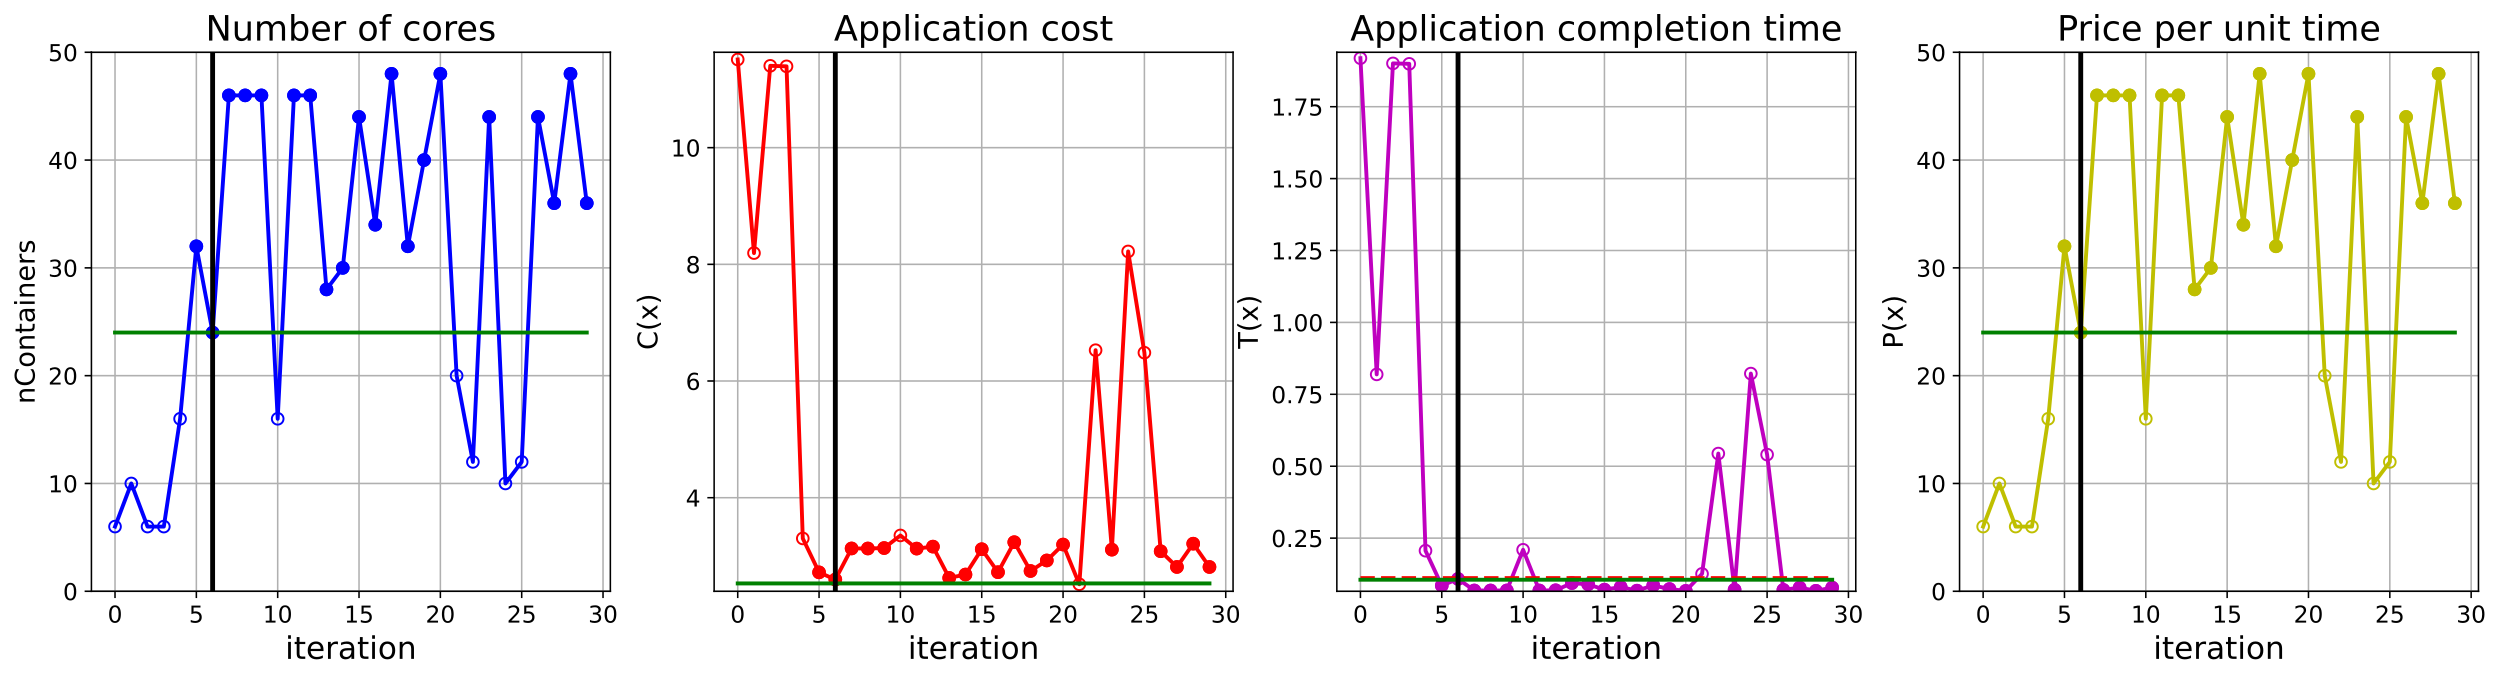 <?xml version="1.0" encoding="utf-8" standalone="no"?>
<!DOCTYPE svg PUBLIC "-//W3C//DTD SVG 1.1//EN"
  "http://www.w3.org/Graphics/SVG/1.1/DTD/svg11.dtd">
<!-- Created with matplotlib (https://matplotlib.org/) -->
<svg height="349.376pt" version="1.1" viewBox="0 0 1285.69 349.376" width="1285.69pt" xmlns="http://www.w3.org/2000/svg" xmlns:xlink="http://www.w3.org/1999/xlink">
 <defs>
  <style type="text/css">
*{stroke-linecap:butt;stroke-linejoin:round;}
  </style>
 </defs>
 <g id="figure_1">
  <g id="patch_1">
   <path d="M 0 349.376 
L 1285.69 349.376 
L 1285.69 0 
L 0 0 
z
" style="fill:#ffffff;"/>
  </g>
  <g id="axes_1">
   <g id="patch_2">
    <path d="M 47.019 304.077 
L 313.889 304.077 
L 313.889 26.877 
L 47.019 26.877 
z
" style="fill:#ffffff;"/>
   </g>
   <g id="matplotlib.axis_1">
    <g id="xtick_1">
     <g id="line2d_1">
      <path clip-path="url(#p3997f8b41e)" d="M 59.15 304.077 
L 59.15 26.877 
" style="fill:none;stroke:#b0b0b0;stroke-linecap:square;stroke-width:0.8;"/>
     </g>
     <g id="line2d_2">
      <defs>
       <path d="M 0 0 
L 0 3.5 
" id="m0b71f92d1c" style="stroke:#000000;stroke-width:0.8;"/>
      </defs>
      <g>
       <use style="stroke:#000000;stroke-width:0.8;" x="59.15" xlink:href="#m0b71f92d1c" y="304.077"/>
      </g>
     </g>
     <g id="text_1">
      <!-- 0 -->
      <defs>
       <path d="M 31.781 66.406 
Q 24.172 66.406 20.328 58.906 
Q 16.5 51.422 16.5 36.375 
Q 16.5 21.391 20.328 13.891 
Q 24.172 6.391 31.781 6.391 
Q 39.453 6.391 43.281 13.891 
Q 47.125 21.391 47.125 36.375 
Q 47.125 51.422 43.281 58.906 
Q 39.453 66.406 31.781 66.406 
z
M 31.781 74.219 
Q 44.047 74.219 50.516 64.516 
Q 56.984 54.828 56.984 36.375 
Q 56.984 17.969 50.516 8.266 
Q 44.047 -1.422 31.781 -1.422 
Q 19.531 -1.422 13.062 8.266 
Q 6.594 17.969 6.594 36.375 
Q 6.594 54.828 13.062 64.516 
Q 19.531 74.219 31.781 74.219 
z
" id="DejaVuSans-48"/>
      </defs>
      <g transform="translate(55.332 320.195)scale(0.12 -0.12)">
       <use xlink:href="#DejaVuSans-48"/>
      </g>
     </g>
    </g>
    <g id="xtick_2">
     <g id="line2d_3">
      <path clip-path="url(#p3997f8b41e)" d="M 100.979 304.077 
L 100.979 26.877 
" style="fill:none;stroke:#b0b0b0;stroke-linecap:square;stroke-width:0.8;"/>
     </g>
     <g id="line2d_4">
      <g>
       <use style="stroke:#000000;stroke-width:0.8;" x="100.979" xlink:href="#m0b71f92d1c" y="304.077"/>
      </g>
     </g>
     <g id="text_2">
      <!-- 5 -->
      <defs>
       <path d="M 10.797 72.906 
L 49.516 72.906 
L 49.516 64.594 
L 19.828 64.594 
L 19.828 46.734 
Q 21.969 47.469 24.109 47.828 
Q 26.266 48.188 28.422 48.188 
Q 40.625 48.188 47.75 41.5 
Q 54.891 34.812 54.891 23.391 
Q 54.891 11.625 47.562 5.094 
Q 40.234 -1.422 26.906 -1.422 
Q 22.312 -1.422 17.547 -0.641 
Q 12.797 0.141 7.719 1.703 
L 7.719 11.625 
Q 12.109 9.234 16.797 8.062 
Q 21.484 6.891 26.703 6.891 
Q 35.156 6.891 40.078 11.328 
Q 45.016 15.766 45.016 23.391 
Q 45.016 31 40.078 35.438 
Q 35.156 39.891 26.703 39.891 
Q 22.75 39.891 18.812 39.016 
Q 14.891 38.141 10.797 36.281 
z
" id="DejaVuSans-53"/>
      </defs>
      <g transform="translate(97.161 320.195)scale(0.12 -0.12)">
       <use xlink:href="#DejaVuSans-53"/>
      </g>
     </g>
    </g>
    <g id="xtick_3">
     <g id="line2d_5">
      <path clip-path="url(#p3997f8b41e)" d="M 142.808 304.077 
L 142.808 26.877 
" style="fill:none;stroke:#b0b0b0;stroke-linecap:square;stroke-width:0.8;"/>
     </g>
     <g id="line2d_6">
      <g>
       <use style="stroke:#000000;stroke-width:0.8;" x="142.808" xlink:href="#m0b71f92d1c" y="304.077"/>
      </g>
     </g>
     <g id="text_3">
      <!-- 10 -->
      <defs>
       <path d="M 12.406 8.297 
L 28.516 8.297 
L 28.516 63.922 
L 10.984 60.406 
L 10.984 69.391 
L 28.422 72.906 
L 38.281 72.906 
L 38.281 8.297 
L 54.391 8.297 
L 54.391 0 
L 12.406 0 
z
" id="DejaVuSans-49"/>
      </defs>
      <g transform="translate(135.173 320.195)scale(0.12 -0.12)">
       <use xlink:href="#DejaVuSans-49"/>
       <use x="63.623" xlink:href="#DejaVuSans-48"/>
      </g>
     </g>
    </g>
    <g id="xtick_4">
     <g id="line2d_7">
      <path clip-path="url(#p3997f8b41e)" d="M 184.637 304.077 
L 184.637 26.877 
" style="fill:none;stroke:#b0b0b0;stroke-linecap:square;stroke-width:0.8;"/>
     </g>
     <g id="line2d_8">
      <g>
       <use style="stroke:#000000;stroke-width:0.8;" x="184.637" xlink:href="#m0b71f92d1c" y="304.077"/>
      </g>
     </g>
     <g id="text_4">
      <!-- 15 -->
      <g transform="translate(177.002 320.195)scale(0.12 -0.12)">
       <use xlink:href="#DejaVuSans-49"/>
       <use x="63.623" xlink:href="#DejaVuSans-53"/>
      </g>
     </g>
    </g>
    <g id="xtick_5">
     <g id="line2d_9">
      <path clip-path="url(#p3997f8b41e)" d="M 226.466 304.077 
L 226.466 26.877 
" style="fill:none;stroke:#b0b0b0;stroke-linecap:square;stroke-width:0.8;"/>
     </g>
     <g id="line2d_10">
      <g>
       <use style="stroke:#000000;stroke-width:0.8;" x="226.466" xlink:href="#m0b71f92d1c" y="304.077"/>
      </g>
     </g>
     <g id="text_5">
      <!-- 20 -->
      <defs>
       <path d="M 19.188 8.297 
L 53.609 8.297 
L 53.609 0 
L 7.328 0 
L 7.328 8.297 
Q 12.938 14.109 22.625 23.891 
Q 32.328 33.688 34.812 36.531 
Q 39.547 41.844 41.422 45.531 
Q 43.312 49.219 43.312 52.781 
Q 43.312 58.594 39.234 62.25 
Q 35.156 65.922 28.609 65.922 
Q 23.969 65.922 18.812 64.312 
Q 13.672 62.703 7.812 59.422 
L 7.812 69.391 
Q 13.766 71.781 18.938 73 
Q 24.125 74.219 28.422 74.219 
Q 39.75 74.219 46.484 68.547 
Q 53.219 62.891 53.219 53.422 
Q 53.219 48.922 51.531 44.891 
Q 49.859 40.875 45.406 35.406 
Q 44.188 33.984 37.641 27.219 
Q 31.109 20.453 19.188 8.297 
z
" id="DejaVuSans-50"/>
      </defs>
      <g transform="translate(218.831 320.195)scale(0.12 -0.12)">
       <use xlink:href="#DejaVuSans-50"/>
       <use x="63.623" xlink:href="#DejaVuSans-48"/>
      </g>
     </g>
    </g>
    <g id="xtick_6">
     <g id="line2d_11">
      <path clip-path="url(#p3997f8b41e)" d="M 268.295 304.077 
L 268.295 26.877 
" style="fill:none;stroke:#b0b0b0;stroke-linecap:square;stroke-width:0.8;"/>
     </g>
     <g id="line2d_12">
      <g>
       <use style="stroke:#000000;stroke-width:0.8;" x="268.295" xlink:href="#m0b71f92d1c" y="304.077"/>
      </g>
     </g>
     <g id="text_6">
      <!-- 25 -->
      <g transform="translate(260.66 320.195)scale(0.12 -0.12)">
       <use xlink:href="#DejaVuSans-50"/>
       <use x="63.623" xlink:href="#DejaVuSans-53"/>
      </g>
     </g>
    </g>
    <g id="xtick_7">
     <g id="line2d_13">
      <path clip-path="url(#p3997f8b41e)" d="M 310.124 304.077 
L 310.124 26.877 
" style="fill:none;stroke:#b0b0b0;stroke-linecap:square;stroke-width:0.8;"/>
     </g>
     <g id="line2d_14">
      <g>
       <use style="stroke:#000000;stroke-width:0.8;" x="310.124" xlink:href="#m0b71f92d1c" y="304.077"/>
      </g>
     </g>
     <g id="text_7">
      <!-- 30 -->
      <defs>
       <path d="M 40.578 39.312 
Q 47.656 37.797 51.625 33 
Q 55.609 28.219 55.609 21.188 
Q 55.609 10.406 48.188 4.484 
Q 40.766 -1.422 27.094 -1.422 
Q 22.516 -1.422 17.656 -0.516 
Q 12.797 0.391 7.625 2.203 
L 7.625 11.719 
Q 11.719 9.328 16.594 8.109 
Q 21.484 6.891 26.812 6.891 
Q 36.078 6.891 40.938 10.547 
Q 45.797 14.203 45.797 21.188 
Q 45.797 27.641 41.281 31.266 
Q 36.766 34.906 28.719 34.906 
L 20.219 34.906 
L 20.219 43.016 
L 29.109 43.016 
Q 36.375 43.016 40.234 45.922 
Q 44.094 48.828 44.094 54.297 
Q 44.094 59.906 40.109 62.906 
Q 36.141 65.922 28.719 65.922 
Q 24.656 65.922 20.016 65.031 
Q 15.375 64.156 9.812 62.312 
L 9.812 71.094 
Q 15.438 72.656 20.344 73.438 
Q 25.25 74.219 29.594 74.219 
Q 40.828 74.219 47.359 69.109 
Q 53.906 64.016 53.906 55.328 
Q 53.906 49.266 50.438 45.094 
Q 46.969 40.922 40.578 39.312 
z
" id="DejaVuSans-51"/>
      </defs>
      <g transform="translate(302.489 320.195)scale(0.12 -0.12)">
       <use xlink:href="#DejaVuSans-51"/>
       <use x="63.623" xlink:href="#DejaVuSans-48"/>
      </g>
     </g>
    </g>
    <g id="text_8">
     <!-- iteration -->
     <defs>
      <path d="M 9.422 54.688 
L 18.406 54.688 
L 18.406 0 
L 9.422 0 
z
M 9.422 75.984 
L 18.406 75.984 
L 18.406 64.594 
L 9.422 64.594 
z
" id="DejaVuSans-105"/>
      <path d="M 18.312 70.219 
L 18.312 54.688 
L 36.812 54.688 
L 36.812 47.703 
L 18.312 47.703 
L 18.312 18.016 
Q 18.312 11.328 20.141 9.422 
Q 21.969 7.516 27.594 7.516 
L 36.812 7.516 
L 36.812 0 
L 27.594 0 
Q 17.188 0 13.234 3.875 
Q 9.281 7.766 9.281 18.016 
L 9.281 47.703 
L 2.688 47.703 
L 2.688 54.688 
L 9.281 54.688 
L 9.281 70.219 
z
" id="DejaVuSans-116"/>
      <path d="M 56.203 29.594 
L 56.203 25.203 
L 14.891 25.203 
Q 15.484 15.922 20.484 11.062 
Q 25.484 6.203 34.422 6.203 
Q 39.594 6.203 44.453 7.469 
Q 49.312 8.734 54.109 11.281 
L 54.109 2.781 
Q 49.266 0.734 44.188 -0.344 
Q 39.109 -1.422 33.891 -1.422 
Q 20.797 -1.422 13.156 6.188 
Q 5.516 13.812 5.516 26.812 
Q 5.516 40.234 12.766 48.109 
Q 20.016 56 32.328 56 
Q 43.359 56 49.781 48.891 
Q 56.203 41.797 56.203 29.594 
z
M 47.219 32.234 
Q 47.125 39.594 43.094 43.984 
Q 39.062 48.391 32.422 48.391 
Q 24.906 48.391 20.391 44.141 
Q 15.875 39.891 15.188 32.172 
z
" id="DejaVuSans-101"/>
      <path d="M 41.109 46.297 
Q 39.594 47.172 37.812 47.578 
Q 36.031 48 33.891 48 
Q 26.266 48 22.188 43.047 
Q 18.109 38.094 18.109 28.812 
L 18.109 0 
L 9.078 0 
L 9.078 54.688 
L 18.109 54.688 
L 18.109 46.188 
Q 20.953 51.172 25.484 53.578 
Q 30.031 56 36.531 56 
Q 37.453 56 38.578 55.875 
Q 39.703 55.766 41.062 55.516 
z
" id="DejaVuSans-114"/>
      <path d="M 34.281 27.484 
Q 23.391 27.484 19.188 25 
Q 14.984 22.516 14.984 16.5 
Q 14.984 11.719 18.141 8.906 
Q 21.297 6.109 26.703 6.109 
Q 34.188 6.109 38.703 11.406 
Q 43.219 16.703 43.219 25.484 
L 43.219 27.484 
z
M 52.203 31.203 
L 52.203 0 
L 43.219 0 
L 43.219 8.297 
Q 40.141 3.328 35.547 0.953 
Q 30.953 -1.422 24.312 -1.422 
Q 15.922 -1.422 10.953 3.297 
Q 6 8.016 6 15.922 
Q 6 25.141 12.172 29.828 
Q 18.359 34.516 30.609 34.516 
L 43.219 34.516 
L 43.219 35.406 
Q 43.219 41.609 39.141 45 
Q 35.062 48.391 27.688 48.391 
Q 23 48.391 18.547 47.266 
Q 14.109 46.141 10.016 43.891 
L 10.016 52.203 
Q 14.938 54.109 19.578 55.047 
Q 24.219 56 28.609 56 
Q 40.484 56 46.344 49.844 
Q 52.203 43.703 52.203 31.203 
z
" id="DejaVuSans-97"/>
      <path d="M 30.609 48.391 
Q 23.391 48.391 19.188 42.75 
Q 14.984 37.109 14.984 27.297 
Q 14.984 17.484 19.156 11.844 
Q 23.344 6.203 30.609 6.203 
Q 37.797 6.203 41.984 11.859 
Q 46.188 17.531 46.188 27.297 
Q 46.188 37.016 41.984 42.703 
Q 37.797 48.391 30.609 48.391 
z
M 30.609 56 
Q 42.328 56 49.016 48.375 
Q 55.719 40.766 55.719 27.297 
Q 55.719 13.875 49.016 6.219 
Q 42.328 -1.422 30.609 -1.422 
Q 18.844 -1.422 12.172 6.219 
Q 5.516 13.875 5.516 27.297 
Q 5.516 40.766 12.172 48.375 
Q 18.844 56 30.609 56 
z
" id="DejaVuSans-111"/>
      <path d="M 54.891 33.016 
L 54.891 0 
L 45.906 0 
L 45.906 32.719 
Q 45.906 40.484 42.875 44.328 
Q 39.844 48.188 33.797 48.188 
Q 26.516 48.188 22.312 43.547 
Q 18.109 38.922 18.109 30.906 
L 18.109 0 
L 9.078 0 
L 9.078 54.688 
L 18.109 54.688 
L 18.109 46.188 
Q 21.344 51.125 25.703 53.562 
Q 30.078 56 35.797 56 
Q 45.219 56 50.047 50.172 
Q 54.891 44.344 54.891 33.016 
z
" id="DejaVuSans-110"/>
     </defs>
     <g transform="translate(146.658 338.848)scale(0.16 -0.16)">
      <use xlink:href="#DejaVuSans-105"/>
      <use x="27.783" xlink:href="#DejaVuSans-116"/>
      <use x="66.992" xlink:href="#DejaVuSans-101"/>
      <use x="128.516" xlink:href="#DejaVuSans-114"/>
      <use x="169.629" xlink:href="#DejaVuSans-97"/>
      <use x="230.908" xlink:href="#DejaVuSans-116"/>
      <use x="270.117" xlink:href="#DejaVuSans-105"/>
      <use x="297.9" xlink:href="#DejaVuSans-111"/>
      <use x="359.082" xlink:href="#DejaVuSans-110"/>
     </g>
    </g>
   </g>
   <g id="matplotlib.axis_2">
    <g id="ytick_1">
     <g id="line2d_15">
      <path clip-path="url(#p3997f8b41e)" d="M 47.019 304.077 
L 313.889 304.077 
" style="fill:none;stroke:#b0b0b0;stroke-linecap:square;stroke-width:0.8;"/>
     </g>
     <g id="line2d_16">
      <defs>
       <path d="M 0 0 
L -3.5 0 
" id="mf1f2637f1a" style="stroke:#000000;stroke-width:0.8;"/>
      </defs>
      <g>
       <use style="stroke:#000000;stroke-width:0.8;" x="47.019" xlink:href="#mf1f2637f1a" y="304.077"/>
      </g>
     </g>
     <g id="text_9">
      <!-- 0 -->
      <g transform="translate(32.384 308.636)scale(0.12 -0.12)">
       <use xlink:href="#DejaVuSans-48"/>
      </g>
     </g>
    </g>
    <g id="ytick_2">
     <g id="line2d_17">
      <path clip-path="url(#p3997f8b41e)" d="M 47.019 248.637 
L 313.889 248.637 
" style="fill:none;stroke:#b0b0b0;stroke-linecap:square;stroke-width:0.8;"/>
     </g>
     <g id="line2d_18">
      <g>
       <use style="stroke:#000000;stroke-width:0.8;" x="47.019" xlink:href="#mf1f2637f1a" y="248.637"/>
      </g>
     </g>
     <g id="text_10">
      <!-- 10 -->
      <g transform="translate(24.749 253.196)scale(0.12 -0.12)">
       <use xlink:href="#DejaVuSans-49"/>
       <use x="63.623" xlink:href="#DejaVuSans-48"/>
      </g>
     </g>
    </g>
    <g id="ytick_3">
     <g id="line2d_19">
      <path clip-path="url(#p3997f8b41e)" d="M 47.019 193.197 
L 313.889 193.197 
" style="fill:none;stroke:#b0b0b0;stroke-linecap:square;stroke-width:0.8;"/>
     </g>
     <g id="line2d_20">
      <g>
       <use style="stroke:#000000;stroke-width:0.8;" x="47.019" xlink:href="#mf1f2637f1a" y="193.197"/>
      </g>
     </g>
     <g id="text_11">
      <!-- 20 -->
      <g transform="translate(24.749 197.756)scale(0.12 -0.12)">
       <use xlink:href="#DejaVuSans-50"/>
       <use x="63.623" xlink:href="#DejaVuSans-48"/>
      </g>
     </g>
    </g>
    <g id="ytick_4">
     <g id="line2d_21">
      <path clip-path="url(#p3997f8b41e)" d="M 47.019 137.757 
L 313.889 137.757 
" style="fill:none;stroke:#b0b0b0;stroke-linecap:square;stroke-width:0.8;"/>
     </g>
     <g id="line2d_22">
      <g>
       <use style="stroke:#000000;stroke-width:0.8;" x="47.019" xlink:href="#mf1f2637f1a" y="137.757"/>
      </g>
     </g>
     <g id="text_12">
      <!-- 30 -->
      <g transform="translate(24.749 142.316)scale(0.12 -0.12)">
       <use xlink:href="#DejaVuSans-51"/>
       <use x="63.623" xlink:href="#DejaVuSans-48"/>
      </g>
     </g>
    </g>
    <g id="ytick_5">
     <g id="line2d_23">
      <path clip-path="url(#p3997f8b41e)" d="M 47.019 82.317 
L 313.889 82.317 
" style="fill:none;stroke:#b0b0b0;stroke-linecap:square;stroke-width:0.8;"/>
     </g>
     <g id="line2d_24">
      <g>
       <use style="stroke:#000000;stroke-width:0.8;" x="47.019" xlink:href="#mf1f2637f1a" y="82.317"/>
      </g>
     </g>
     <g id="text_13">
      <!-- 40 -->
      <defs>
       <path d="M 37.797 64.312 
L 12.891 25.391 
L 37.797 25.391 
z
M 35.203 72.906 
L 47.609 72.906 
L 47.609 25.391 
L 58.016 25.391 
L 58.016 17.188 
L 47.609 17.188 
L 47.609 0 
L 37.797 0 
L 37.797 17.188 
L 4.891 17.188 
L 4.891 26.703 
z
" id="DejaVuSans-52"/>
      </defs>
      <g transform="translate(24.749 86.876)scale(0.12 -0.12)">
       <use xlink:href="#DejaVuSans-52"/>
       <use x="63.623" xlink:href="#DejaVuSans-48"/>
      </g>
     </g>
    </g>
    <g id="ytick_6">
     <g id="line2d_25">
      <path clip-path="url(#p3997f8b41e)" d="M 47.019 26.877 
L 313.889 26.877 
" style="fill:none;stroke:#b0b0b0;stroke-linecap:square;stroke-width:0.8;"/>
     </g>
     <g id="line2d_26">
      <g>
       <use style="stroke:#000000;stroke-width:0.8;" x="47.019" xlink:href="#mf1f2637f1a" y="26.877"/>
      </g>
     </g>
     <g id="text_14">
      <!-- 50 -->
      <g transform="translate(24.749 31.436)scale(0.12 -0.12)">
       <use xlink:href="#DejaVuSans-53"/>
       <use x="63.623" xlink:href="#DejaVuSans-48"/>
      </g>
     </g>
    </g>
    <g id="text_15">
     <!-- nContainers -->
     <defs>
      <path d="M 64.406 67.281 
L 64.406 56.891 
Q 59.422 61.531 53.781 63.812 
Q 48.141 66.109 41.797 66.109 
Q 29.297 66.109 22.656 58.469 
Q 16.016 50.828 16.016 36.375 
Q 16.016 21.969 22.656 14.328 
Q 29.297 6.688 41.797 6.688 
Q 48.141 6.688 53.781 8.984 
Q 59.422 11.281 64.406 15.922 
L 64.406 5.609 
Q 59.234 2.094 53.438 0.328 
Q 47.656 -1.422 41.219 -1.422 
Q 24.656 -1.422 15.125 8.703 
Q 5.609 18.844 5.609 36.375 
Q 5.609 53.953 15.125 64.078 
Q 24.656 74.219 41.219 74.219 
Q 47.75 74.219 53.531 72.484 
Q 59.328 70.75 64.406 67.281 
z
" id="DejaVuSans-67"/>
      <path d="M 44.281 53.078 
L 44.281 44.578 
Q 40.484 46.531 36.375 47.5 
Q 32.281 48.484 27.875 48.484 
Q 21.188 48.484 17.844 46.438 
Q 14.5 44.391 14.5 40.281 
Q 14.5 37.156 16.891 35.375 
Q 19.281 33.594 26.516 31.984 
L 29.594 31.297 
Q 39.156 29.25 43.188 25.516 
Q 47.219 21.781 47.219 15.094 
Q 47.219 7.469 41.188 3.016 
Q 35.156 -1.422 24.609 -1.422 
Q 20.219 -1.422 15.453 -0.562 
Q 10.688 0.297 5.422 2 
L 5.422 11.281 
Q 10.406 8.688 15.234 7.391 
Q 20.062 6.109 24.812 6.109 
Q 31.156 6.109 34.562 8.281 
Q 37.984 10.453 37.984 14.406 
Q 37.984 18.062 35.516 20.016 
Q 33.062 21.969 24.703 23.781 
L 21.578 24.516 
Q 13.234 26.266 9.516 29.906 
Q 5.812 33.547 5.812 39.891 
Q 5.812 47.609 11.281 51.797 
Q 16.75 56 26.812 56 
Q 31.781 56 36.172 55.266 
Q 40.578 54.547 44.281 53.078 
z
" id="DejaVuSans-115"/>
     </defs>
     <g transform="translate(17.838 207.767)rotate(-90)scale(0.14 -0.14)">
      <use xlink:href="#DejaVuSans-110"/>
      <use x="63.379" xlink:href="#DejaVuSans-67"/>
      <use x="133.203" xlink:href="#DejaVuSans-111"/>
      <use x="194.385" xlink:href="#DejaVuSans-110"/>
      <use x="257.764" xlink:href="#DejaVuSans-116"/>
      <use x="296.973" xlink:href="#DejaVuSans-97"/>
      <use x="358.252" xlink:href="#DejaVuSans-105"/>
      <use x="386.035" xlink:href="#DejaVuSans-110"/>
      <use x="449.414" xlink:href="#DejaVuSans-101"/>
      <use x="510.938" xlink:href="#DejaVuSans-114"/>
      <use x="552.051" xlink:href="#DejaVuSans-115"/>
     </g>
    </g>
   </g>
   <g id="line2d_27">
    <path clip-path="url(#p3997f8b41e)" d="M 59.15 270.813 
L 67.516 248.637 
L 75.881 270.813 
L 84.247 270.813 
L 92.613 215.373 
L 100.979 126.669 
L 109.345 171.021 
L 117.711 49.053 
L 126.076 49.053 
L 134.442 49.053 
L 142.808 215.373 
L 151.174 49.053 
L 159.54 49.053 
L 167.905 148.845 
L 176.271 137.757 
L 184.637 60.141 
L 193.003 115.581 
L 201.369 37.965 
L 209.735 126.669 
L 218.1 82.317 
L 226.466 37.965 
L 234.832 193.197 
L 243.198 237.549 
L 251.564 60.141 
L 259.929 248.637 
L 268.295 237.549 
L 276.661 60.141 
L 285.027 104.493 
L 293.393 37.965 
L 301.759 104.493 
" style="fill:none;stroke:#0000ff;stroke-linecap:square;stroke-width:2;"/>
    <defs>
     <path d="M 0 3 
C 0.796 3 1.559 2.684 2.121 2.121 
C 2.684 1.559 3 0.796 3 0 
C 3 -0.796 2.684 -1.559 2.121 -2.121 
C 1.559 -2.684 0.796 -3 0 -3 
C -0.796 -3 -1.559 -2.684 -2.121 -2.121 
C -2.684 -1.559 -3 -0.796 -3 0 
C -3 0.796 -2.684 1.559 -2.121 2.121 
C -1.559 2.684 -0.796 3 0 3 
z
" id="m43d6dc901c" style="stroke:#0000ff;"/>
    </defs>
    <g clip-path="url(#p3997f8b41e)">
     <use style="fill-opacity:0;stroke:#0000ff;" x="59.15" xlink:href="#m43d6dc901c" y="270.813"/>
     <use style="fill-opacity:0;stroke:#0000ff;" x="67.516" xlink:href="#m43d6dc901c" y="248.637"/>
     <use style="fill-opacity:0;stroke:#0000ff;" x="75.881" xlink:href="#m43d6dc901c" y="270.813"/>
     <use style="fill-opacity:0;stroke:#0000ff;" x="84.247" xlink:href="#m43d6dc901c" y="270.813"/>
     <use style="fill-opacity:0;stroke:#0000ff;" x="92.613" xlink:href="#m43d6dc901c" y="215.373"/>
     <use style="fill-opacity:0;stroke:#0000ff;" x="100.979" xlink:href="#m43d6dc901c" y="126.669"/>
     <use style="fill-opacity:0;stroke:#0000ff;" x="109.345" xlink:href="#m43d6dc901c" y="171.021"/>
     <use style="fill-opacity:0;stroke:#0000ff;" x="117.711" xlink:href="#m43d6dc901c" y="49.053"/>
     <use style="fill-opacity:0;stroke:#0000ff;" x="126.076" xlink:href="#m43d6dc901c" y="49.053"/>
     <use style="fill-opacity:0;stroke:#0000ff;" x="134.442" xlink:href="#m43d6dc901c" y="49.053"/>
     <use style="fill-opacity:0;stroke:#0000ff;" x="142.808" xlink:href="#m43d6dc901c" y="215.373"/>
     <use style="fill-opacity:0;stroke:#0000ff;" x="151.174" xlink:href="#m43d6dc901c" y="49.053"/>
     <use style="fill-opacity:0;stroke:#0000ff;" x="159.54" xlink:href="#m43d6dc901c" y="49.053"/>
     <use style="fill-opacity:0;stroke:#0000ff;" x="167.905" xlink:href="#m43d6dc901c" y="148.845"/>
     <use style="fill-opacity:0;stroke:#0000ff;" x="176.271" xlink:href="#m43d6dc901c" y="137.757"/>
     <use style="fill-opacity:0;stroke:#0000ff;" x="184.637" xlink:href="#m43d6dc901c" y="60.141"/>
     <use style="fill-opacity:0;stroke:#0000ff;" x="193.003" xlink:href="#m43d6dc901c" y="115.581"/>
     <use style="fill-opacity:0;stroke:#0000ff;" x="201.369" xlink:href="#m43d6dc901c" y="37.965"/>
     <use style="fill-opacity:0;stroke:#0000ff;" x="209.735" xlink:href="#m43d6dc901c" y="126.669"/>
     <use style="fill-opacity:0;stroke:#0000ff;" x="218.1" xlink:href="#m43d6dc901c" y="82.317"/>
     <use style="fill-opacity:0;stroke:#0000ff;" x="226.466" xlink:href="#m43d6dc901c" y="37.965"/>
     <use style="fill-opacity:0;stroke:#0000ff;" x="234.832" xlink:href="#m43d6dc901c" y="193.197"/>
     <use style="fill-opacity:0;stroke:#0000ff;" x="243.198" xlink:href="#m43d6dc901c" y="237.549"/>
     <use style="fill-opacity:0;stroke:#0000ff;" x="251.564" xlink:href="#m43d6dc901c" y="60.141"/>
     <use style="fill-opacity:0;stroke:#0000ff;" x="259.929" xlink:href="#m43d6dc901c" y="248.637"/>
     <use style="fill-opacity:0;stroke:#0000ff;" x="268.295" xlink:href="#m43d6dc901c" y="237.549"/>
     <use style="fill-opacity:0;stroke:#0000ff;" x="276.661" xlink:href="#m43d6dc901c" y="60.141"/>
     <use style="fill-opacity:0;stroke:#0000ff;" x="285.027" xlink:href="#m43d6dc901c" y="104.493"/>
     <use style="fill-opacity:0;stroke:#0000ff;" x="293.393" xlink:href="#m43d6dc901c" y="37.965"/>
     <use style="fill-opacity:0;stroke:#0000ff;" x="301.759" xlink:href="#m43d6dc901c" y="104.493"/>
    </g>
   </g>
   <g id="line2d_28">
    <defs>
     <path d="M 0 3 
C 0.796 3 1.559 2.684 2.121 2.121 
C 2.684 1.559 3 0.796 3 0 
C 3 -0.796 2.684 -1.559 2.121 -2.121 
C 1.559 -2.684 0.796 -3 0 -3 
C -0.796 -3 -1.559 -2.684 -2.121 -2.121 
C -2.684 -1.559 -3 -0.796 -3 0 
C -3 0.796 -2.684 1.559 -2.121 2.121 
C -1.559 2.684 -0.796 3 0 3 
z
" id="m28940e95c8" style="stroke:#0000ff;"/>
    </defs>
    <g clip-path="url(#p3997f8b41e)">
     <use style="fill:#0000ff;stroke:#0000ff;" x="100.979" xlink:href="#m28940e95c8" y="126.669"/>
    </g>
   </g>
   <g id="line2d_29">
    <g clip-path="url(#p3997f8b41e)">
     <use style="fill:#0000ff;stroke:#0000ff;" x="109.345" xlink:href="#m28940e95c8" y="171.021"/>
    </g>
   </g>
   <g id="line2d_30">
    <g clip-path="url(#p3997f8b41e)">
     <use style="fill:#0000ff;stroke:#0000ff;" x="117.711" xlink:href="#m28940e95c8" y="49.053"/>
    </g>
   </g>
   <g id="line2d_31">
    <g clip-path="url(#p3997f8b41e)">
     <use style="fill:#0000ff;stroke:#0000ff;" x="126.076" xlink:href="#m28940e95c8" y="49.053"/>
    </g>
   </g>
   <g id="line2d_32">
    <g clip-path="url(#p3997f8b41e)">
     <use style="fill:#0000ff;stroke:#0000ff;" x="134.442" xlink:href="#m28940e95c8" y="49.053"/>
    </g>
   </g>
   <g id="line2d_33">
    <g clip-path="url(#p3997f8b41e)">
     <use style="fill:#0000ff;stroke:#0000ff;" x="151.174" xlink:href="#m28940e95c8" y="49.053"/>
    </g>
   </g>
   <g id="line2d_34">
    <g clip-path="url(#p3997f8b41e)">
     <use style="fill:#0000ff;stroke:#0000ff;" x="159.54" xlink:href="#m28940e95c8" y="49.053"/>
    </g>
   </g>
   <g id="line2d_35">
    <g clip-path="url(#p3997f8b41e)">
     <use style="fill:#0000ff;stroke:#0000ff;" x="167.905" xlink:href="#m28940e95c8" y="148.845"/>
    </g>
   </g>
   <g id="line2d_36">
    <g clip-path="url(#p3997f8b41e)">
     <use style="fill:#0000ff;stroke:#0000ff;" x="176.271" xlink:href="#m28940e95c8" y="137.757"/>
    </g>
   </g>
   <g id="line2d_37">
    <g clip-path="url(#p3997f8b41e)">
     <use style="fill:#0000ff;stroke:#0000ff;" x="184.637" xlink:href="#m28940e95c8" y="60.141"/>
    </g>
   </g>
   <g id="line2d_38">
    <g clip-path="url(#p3997f8b41e)">
     <use style="fill:#0000ff;stroke:#0000ff;" x="193.003" xlink:href="#m28940e95c8" y="115.581"/>
    </g>
   </g>
   <g id="line2d_39">
    <g clip-path="url(#p3997f8b41e)">
     <use style="fill:#0000ff;stroke:#0000ff;" x="201.369" xlink:href="#m28940e95c8" y="37.965"/>
    </g>
   </g>
   <g id="line2d_40">
    <g clip-path="url(#p3997f8b41e)">
     <use style="fill:#0000ff;stroke:#0000ff;" x="209.735" xlink:href="#m28940e95c8" y="126.669"/>
    </g>
   </g>
   <g id="line2d_41">
    <g clip-path="url(#p3997f8b41e)">
     <use style="fill:#0000ff;stroke:#0000ff;" x="218.1" xlink:href="#m28940e95c8" y="82.317"/>
    </g>
   </g>
   <g id="line2d_42">
    <g clip-path="url(#p3997f8b41e)">
     <use style="fill:#0000ff;stroke:#0000ff;" x="226.466" xlink:href="#m28940e95c8" y="37.965"/>
    </g>
   </g>
   <g id="line2d_43">
    <g clip-path="url(#p3997f8b41e)">
     <use style="fill:#0000ff;stroke:#0000ff;" x="251.564" xlink:href="#m28940e95c8" y="60.141"/>
    </g>
   </g>
   <g id="line2d_44">
    <g clip-path="url(#p3997f8b41e)">
     <use style="fill:#0000ff;stroke:#0000ff;" x="276.661" xlink:href="#m28940e95c8" y="60.141"/>
    </g>
   </g>
   <g id="line2d_45">
    <g clip-path="url(#p3997f8b41e)">
     <use style="fill:#0000ff;stroke:#0000ff;" x="285.027" xlink:href="#m28940e95c8" y="104.493"/>
    </g>
   </g>
   <g id="line2d_46">
    <g clip-path="url(#p3997f8b41e)">
     <use style="fill:#0000ff;stroke:#0000ff;" x="293.393" xlink:href="#m28940e95c8" y="37.965"/>
    </g>
   </g>
   <g id="line2d_47">
    <g clip-path="url(#p3997f8b41e)">
     <use style="fill:#0000ff;stroke:#0000ff;" x="301.759" xlink:href="#m28940e95c8" y="104.493"/>
    </g>
   </g>
   <g id="line2d_48">
    <path clip-path="url(#p3997f8b41e)" d="M 59.15 171.021 
L 67.516 171.021 
L 75.881 171.021 
L 84.247 171.021 
L 92.613 171.021 
L 100.979 171.021 
L 109.345 171.021 
L 117.711 171.021 
L 126.076 171.021 
L 134.442 171.021 
L 142.808 171.021 
L 151.174 171.021 
L 159.54 171.021 
L 167.905 171.021 
L 176.271 171.021 
L 184.637 171.021 
L 193.003 171.021 
L 201.369 171.021 
L 209.735 171.021 
L 218.1 171.021 
L 226.466 171.021 
L 234.832 171.021 
L 243.198 171.021 
L 251.564 171.021 
L 259.929 171.021 
L 268.295 171.021 
L 276.661 171.021 
L 285.027 171.021 
L 293.393 171.021 
L 301.759 171.021 
" style="fill:none;stroke:#008000;stroke-linecap:square;stroke-width:2;"/>
   </g>
   <g id="line2d_49">
    <path clip-path="url(#p3997f8b41e)" d="M 109.345 304.077 
L 109.345 26.877 
" style="fill:none;stroke:#000000;stroke-linecap:square;stroke-width:2.5;"/>
   </g>
   <g id="patch_3">
    <path d="M 47.019 304.077 
L 47.019 26.877 
" style="fill:none;stroke:#000000;stroke-linecap:square;stroke-linejoin:miter;stroke-width:0.8;"/>
   </g>
   <g id="patch_4">
    <path d="M 313.889 304.077 
L 313.889 26.877 
" style="fill:none;stroke:#000000;stroke-linecap:square;stroke-linejoin:miter;stroke-width:0.8;"/>
   </g>
   <g id="patch_5">
    <path d="M 47.019 304.077 
L 313.889 304.077 
" style="fill:none;stroke:#000000;stroke-linecap:square;stroke-linejoin:miter;stroke-width:0.8;"/>
   </g>
   <g id="patch_6">
    <path d="M 47.019 26.877 
L 313.889 26.877 
" style="fill:none;stroke:#000000;stroke-linecap:square;stroke-linejoin:miter;stroke-width:0.8;"/>
   </g>
   <g id="text_16">
    <!-- Number of cores -->
    <defs>
     <path d="M 9.812 72.906 
L 23.094 72.906 
L 55.422 11.922 
L 55.422 72.906 
L 64.984 72.906 
L 64.984 0 
L 51.703 0 
L 19.391 60.984 
L 19.391 0 
L 9.812 0 
z
" id="DejaVuSans-78"/>
     <path d="M 8.5 21.578 
L 8.5 54.688 
L 17.484 54.688 
L 17.484 21.922 
Q 17.484 14.156 20.5 10.266 
Q 23.531 6.391 29.594 6.391 
Q 36.859 6.391 41.078 11.031 
Q 45.312 15.672 45.312 23.688 
L 45.312 54.688 
L 54.297 54.688 
L 54.297 0 
L 45.312 0 
L 45.312 8.406 
Q 42.047 3.422 37.719 1 
Q 33.406 -1.422 27.688 -1.422 
Q 18.266 -1.422 13.375 4.438 
Q 8.5 10.297 8.5 21.578 
z
M 31.109 56 
z
" id="DejaVuSans-117"/>
     <path d="M 52 44.188 
Q 55.375 50.25 60.062 53.125 
Q 64.75 56 71.094 56 
Q 79.641 56 84.281 50.016 
Q 88.922 44.047 88.922 33.016 
L 88.922 0 
L 79.891 0 
L 79.891 32.719 
Q 79.891 40.578 77.094 44.375 
Q 74.312 48.188 68.609 48.188 
Q 61.625 48.188 57.562 43.547 
Q 53.516 38.922 53.516 30.906 
L 53.516 0 
L 44.484 0 
L 44.484 32.719 
Q 44.484 40.625 41.703 44.406 
Q 38.922 48.188 33.109 48.188 
Q 26.219 48.188 22.156 43.531 
Q 18.109 38.875 18.109 30.906 
L 18.109 0 
L 9.078 0 
L 9.078 54.688 
L 18.109 54.688 
L 18.109 46.188 
Q 21.188 51.219 25.484 53.609 
Q 29.781 56 35.688 56 
Q 41.656 56 45.828 52.969 
Q 50 49.953 52 44.188 
z
" id="DejaVuSans-109"/>
     <path d="M 48.688 27.297 
Q 48.688 37.203 44.609 42.844 
Q 40.531 48.484 33.406 48.484 
Q 26.266 48.484 22.188 42.844 
Q 18.109 37.203 18.109 27.297 
Q 18.109 17.391 22.188 11.75 
Q 26.266 6.109 33.406 6.109 
Q 40.531 6.109 44.609 11.75 
Q 48.688 17.391 48.688 27.297 
z
M 18.109 46.391 
Q 20.953 51.266 25.266 53.625 
Q 29.594 56 35.594 56 
Q 45.562 56 51.781 48.094 
Q 58.016 40.188 58.016 27.297 
Q 58.016 14.406 51.781 6.484 
Q 45.562 -1.422 35.594 -1.422 
Q 29.594 -1.422 25.266 0.953 
Q 20.953 3.328 18.109 8.203 
L 18.109 0 
L 9.078 0 
L 9.078 75.984 
L 18.109 75.984 
z
" id="DejaVuSans-98"/>
     <path id="DejaVuSans-32"/>
     <path d="M 37.109 75.984 
L 37.109 68.5 
L 28.516 68.5 
Q 23.688 68.5 21.797 66.547 
Q 19.922 64.594 19.922 59.516 
L 19.922 54.688 
L 34.719 54.688 
L 34.719 47.703 
L 19.922 47.703 
L 19.922 0 
L 10.891 0 
L 10.891 47.703 
L 2.297 47.703 
L 2.297 54.688 
L 10.891 54.688 
L 10.891 58.5 
Q 10.891 67.625 15.141 71.797 
Q 19.391 75.984 28.609 75.984 
z
" id="DejaVuSans-102"/>
     <path d="M 48.781 52.594 
L 48.781 44.188 
Q 44.969 46.297 41.141 47.344 
Q 37.312 48.391 33.406 48.391 
Q 24.656 48.391 19.812 42.844 
Q 14.984 37.312 14.984 27.297 
Q 14.984 17.281 19.812 11.734 
Q 24.656 6.203 33.406 6.203 
Q 37.312 6.203 41.141 7.25 
Q 44.969 8.297 48.781 10.406 
L 48.781 2.094 
Q 45.016 0.344 40.984 -0.531 
Q 36.969 -1.422 32.422 -1.422 
Q 20.062 -1.422 12.781 6.344 
Q 5.516 14.109 5.516 27.297 
Q 5.516 40.672 12.859 48.328 
Q 20.219 56 33.016 56 
Q 37.156 56 41.109 55.141 
Q 45.062 54.297 48.781 52.594 
z
" id="DejaVuSans-99"/>
    </defs>
    <g transform="translate(105.725 20.877)scale(0.18 -0.18)">
     <use xlink:href="#DejaVuSans-78"/>
     <use x="74.805" xlink:href="#DejaVuSans-117"/>
     <use x="138.184" xlink:href="#DejaVuSans-109"/>
     <use x="235.596" xlink:href="#DejaVuSans-98"/>
     <use x="299.072" xlink:href="#DejaVuSans-101"/>
     <use x="360.596" xlink:href="#DejaVuSans-114"/>
     <use x="401.709" xlink:href="#DejaVuSans-32"/>
     <use x="433.496" xlink:href="#DejaVuSans-111"/>
     <use x="494.678" xlink:href="#DejaVuSans-102"/>
     <use x="529.883" xlink:href="#DejaVuSans-32"/>
     <use x="561.67" xlink:href="#DejaVuSans-99"/>
     <use x="616.65" xlink:href="#DejaVuSans-111"/>
     <use x="677.832" xlink:href="#DejaVuSans-114"/>
     <use x="716.695" xlink:href="#DejaVuSans-101"/>
     <use x="778.219" xlink:href="#DejaVuSans-115"/>
    </g>
   </g>
  </g>
  <g id="axes_2">
   <g id="patch_7">
    <path d="M 367.263 304.077 
L 634.132 304.077 
L 634.132 26.877 
L 367.263 26.877 
z
" style="fill:#ffffff;"/>
   </g>
   <g id="matplotlib.axis_3">
    <g id="xtick_8">
     <g id="line2d_50">
      <path clip-path="url(#p03aaa1610e)" d="M 379.393 304.077 
L 379.393 26.877 
" style="fill:none;stroke:#b0b0b0;stroke-linecap:square;stroke-width:0.8;"/>
     </g>
     <g id="line2d_51">
      <g>
       <use style="stroke:#000000;stroke-width:0.8;" x="379.393" xlink:href="#m0b71f92d1c" y="304.077"/>
      </g>
     </g>
     <g id="text_17">
      <!-- 0 -->
      <g transform="translate(375.576 320.195)scale(0.12 -0.12)">
       <use xlink:href="#DejaVuSans-48"/>
      </g>
     </g>
    </g>
    <g id="xtick_9">
     <g id="line2d_52">
      <path clip-path="url(#p03aaa1610e)" d="M 421.222 304.077 
L 421.222 26.877 
" style="fill:none;stroke:#b0b0b0;stroke-linecap:square;stroke-width:0.8;"/>
     </g>
     <g id="line2d_53">
      <g>
       <use style="stroke:#000000;stroke-width:0.8;" x="421.222" xlink:href="#m0b71f92d1c" y="304.077"/>
      </g>
     </g>
     <g id="text_18">
      <!-- 5 -->
      <g transform="translate(417.405 320.195)scale(0.12 -0.12)">
       <use xlink:href="#DejaVuSans-53"/>
      </g>
     </g>
    </g>
    <g id="xtick_10">
     <g id="line2d_54">
      <path clip-path="url(#p03aaa1610e)" d="M 463.051 304.077 
L 463.051 26.877 
" style="fill:none;stroke:#b0b0b0;stroke-linecap:square;stroke-width:0.8;"/>
     </g>
     <g id="line2d_55">
      <g>
       <use style="stroke:#000000;stroke-width:0.8;" x="463.051" xlink:href="#m0b71f92d1c" y="304.077"/>
      </g>
     </g>
     <g id="text_19">
      <!-- 10 -->
      <g transform="translate(455.416 320.195)scale(0.12 -0.12)">
       <use xlink:href="#DejaVuSans-49"/>
       <use x="63.623" xlink:href="#DejaVuSans-48"/>
      </g>
     </g>
    </g>
    <g id="xtick_11">
     <g id="line2d_56">
      <path clip-path="url(#p03aaa1610e)" d="M 504.881 304.077 
L 504.881 26.877 
" style="fill:none;stroke:#b0b0b0;stroke-linecap:square;stroke-width:0.8;"/>
     </g>
     <g id="line2d_57">
      <g>
       <use style="stroke:#000000;stroke-width:0.8;" x="504.881" xlink:href="#m0b71f92d1c" y="304.077"/>
      </g>
     </g>
     <g id="text_20">
      <!-- 15 -->
      <g transform="translate(497.246 320.195)scale(0.12 -0.12)">
       <use xlink:href="#DejaVuSans-49"/>
       <use x="63.623" xlink:href="#DejaVuSans-53"/>
      </g>
     </g>
    </g>
    <g id="xtick_12">
     <g id="line2d_58">
      <path clip-path="url(#p03aaa1610e)" d="M 546.71 304.077 
L 546.71 26.877 
" style="fill:none;stroke:#b0b0b0;stroke-linecap:square;stroke-width:0.8;"/>
     </g>
     <g id="line2d_59">
      <g>
       <use style="stroke:#000000;stroke-width:0.8;" x="546.71" xlink:href="#m0b71f92d1c" y="304.077"/>
      </g>
     </g>
     <g id="text_21">
      <!-- 20 -->
      <g transform="translate(539.075 320.195)scale(0.12 -0.12)">
       <use xlink:href="#DejaVuSans-50"/>
       <use x="63.623" xlink:href="#DejaVuSans-48"/>
      </g>
     </g>
    </g>
    <g id="xtick_13">
     <g id="line2d_60">
      <path clip-path="url(#p03aaa1610e)" d="M 588.539 304.077 
L 588.539 26.877 
" style="fill:none;stroke:#b0b0b0;stroke-linecap:square;stroke-width:0.8;"/>
     </g>
     <g id="line2d_61">
      <g>
       <use style="stroke:#000000;stroke-width:0.8;" x="588.539" xlink:href="#m0b71f92d1c" y="304.077"/>
      </g>
     </g>
     <g id="text_22">
      <!-- 25 -->
      <g transform="translate(580.904 320.195)scale(0.12 -0.12)">
       <use xlink:href="#DejaVuSans-50"/>
       <use x="63.623" xlink:href="#DejaVuSans-53"/>
      </g>
     </g>
    </g>
    <g id="xtick_14">
     <g id="line2d_62">
      <path clip-path="url(#p03aaa1610e)" d="M 630.368 304.077 
L 630.368 26.877 
" style="fill:none;stroke:#b0b0b0;stroke-linecap:square;stroke-width:0.8;"/>
     </g>
     <g id="line2d_63">
      <g>
       <use style="stroke:#000000;stroke-width:0.8;" x="630.368" xlink:href="#m0b71f92d1c" y="304.077"/>
      </g>
     </g>
     <g id="text_23">
      <!-- 30 -->
      <g transform="translate(622.733 320.195)scale(0.12 -0.12)">
       <use xlink:href="#DejaVuSans-51"/>
       <use x="63.623" xlink:href="#DejaVuSans-48"/>
      </g>
     </g>
    </g>
    <g id="text_24">
     <!-- iteration -->
     <g transform="translate(466.901 338.848)scale(0.16 -0.16)">
      <use xlink:href="#DejaVuSans-105"/>
      <use x="27.783" xlink:href="#DejaVuSans-116"/>
      <use x="66.992" xlink:href="#DejaVuSans-101"/>
      <use x="128.516" xlink:href="#DejaVuSans-114"/>
      <use x="169.629" xlink:href="#DejaVuSans-97"/>
      <use x="230.908" xlink:href="#DejaVuSans-116"/>
      <use x="270.117" xlink:href="#DejaVuSans-105"/>
      <use x="297.9" xlink:href="#DejaVuSans-111"/>
      <use x="359.082" xlink:href="#DejaVuSans-110"/>
     </g>
    </g>
   </g>
   <g id="matplotlib.axis_4">
    <g id="ytick_7">
     <g id="line2d_64">
      <path clip-path="url(#p03aaa1610e)" d="M 367.263 255.944 
L 634.132 255.944 
" style="fill:none;stroke:#b0b0b0;stroke-linecap:square;stroke-width:0.8;"/>
     </g>
     <g id="line2d_65">
      <g>
       <use style="stroke:#000000;stroke-width:0.8;" x="367.263" xlink:href="#mf1f2637f1a" y="255.944"/>
      </g>
     </g>
     <g id="text_25">
      <!-- 4 -->
      <g transform="translate(352.628 260.503)scale(0.12 -0.12)">
       <use xlink:href="#DejaVuSans-52"/>
      </g>
     </g>
    </g>
    <g id="ytick_8">
     <g id="line2d_66">
      <path clip-path="url(#p03aaa1610e)" d="M 367.263 195.942 
L 634.132 195.942 
" style="fill:none;stroke:#b0b0b0;stroke-linecap:square;stroke-width:0.8;"/>
     </g>
     <g id="line2d_67">
      <g>
       <use style="stroke:#000000;stroke-width:0.8;" x="367.263" xlink:href="#mf1f2637f1a" y="195.942"/>
      </g>
     </g>
     <g id="text_26">
      <!-- 6 -->
      <defs>
       <path d="M 33.016 40.375 
Q 26.375 40.375 22.484 35.828 
Q 18.609 31.297 18.609 23.391 
Q 18.609 15.531 22.484 10.953 
Q 26.375 6.391 33.016 6.391 
Q 39.656 6.391 43.531 10.953 
Q 47.406 15.531 47.406 23.391 
Q 47.406 31.297 43.531 35.828 
Q 39.656 40.375 33.016 40.375 
z
M 52.594 71.297 
L 52.594 62.312 
Q 48.875 64.062 45.094 64.984 
Q 41.312 65.922 37.594 65.922 
Q 27.828 65.922 22.672 59.328 
Q 17.531 52.734 16.797 39.406 
Q 19.672 43.656 24.016 45.922 
Q 28.375 48.188 33.594 48.188 
Q 44.578 48.188 50.953 41.516 
Q 57.328 34.859 57.328 23.391 
Q 57.328 12.156 50.688 5.359 
Q 44.047 -1.422 33.016 -1.422 
Q 20.359 -1.422 13.672 8.266 
Q 6.984 17.969 6.984 36.375 
Q 6.984 53.656 15.188 63.938 
Q 23.391 74.219 37.203 74.219 
Q 40.922 74.219 44.703 73.484 
Q 48.484 72.75 52.594 71.297 
z
" id="DejaVuSans-54"/>
      </defs>
      <g transform="translate(352.628 200.501)scale(0.12 -0.12)">
       <use xlink:href="#DejaVuSans-54"/>
      </g>
     </g>
    </g>
    <g id="ytick_9">
     <g id="line2d_68">
      <path clip-path="url(#p03aaa1610e)" d="M 367.263 135.939 
L 634.132 135.939 
" style="fill:none;stroke:#b0b0b0;stroke-linecap:square;stroke-width:0.8;"/>
     </g>
     <g id="line2d_69">
      <g>
       <use style="stroke:#000000;stroke-width:0.8;" x="367.263" xlink:href="#mf1f2637f1a" y="135.939"/>
      </g>
     </g>
     <g id="text_27">
      <!-- 8 -->
      <defs>
       <path d="M 31.781 34.625 
Q 24.75 34.625 20.719 30.859 
Q 16.703 27.094 16.703 20.516 
Q 16.703 13.922 20.719 10.156 
Q 24.75 6.391 31.781 6.391 
Q 38.812 6.391 42.859 10.172 
Q 46.922 13.969 46.922 20.516 
Q 46.922 27.094 42.891 30.859 
Q 38.875 34.625 31.781 34.625 
z
M 21.922 38.812 
Q 15.578 40.375 12.031 44.719 
Q 8.5 49.078 8.5 55.328 
Q 8.5 64.062 14.719 69.141 
Q 20.953 74.219 31.781 74.219 
Q 42.672 74.219 48.875 69.141 
Q 55.078 64.062 55.078 55.328 
Q 55.078 49.078 51.531 44.719 
Q 48 40.375 41.703 38.812 
Q 48.828 37.156 52.797 32.312 
Q 56.781 27.484 56.781 20.516 
Q 56.781 9.906 50.312 4.234 
Q 43.844 -1.422 31.781 -1.422 
Q 19.734 -1.422 13.25 4.234 
Q 6.781 9.906 6.781 20.516 
Q 6.781 27.484 10.781 32.312 
Q 14.797 37.156 21.922 38.812 
z
M 18.312 54.391 
Q 18.312 48.734 21.844 45.562 
Q 25.391 42.391 31.781 42.391 
Q 38.141 42.391 41.719 45.562 
Q 45.312 48.734 45.312 54.391 
Q 45.312 60.062 41.719 63.234 
Q 38.141 66.406 31.781 66.406 
Q 25.391 66.406 21.844 63.234 
Q 18.312 60.062 18.312 54.391 
z
" id="DejaVuSans-56"/>
      </defs>
      <g transform="translate(352.628 140.498)scale(0.12 -0.12)">
       <use xlink:href="#DejaVuSans-56"/>
      </g>
     </g>
    </g>
    <g id="ytick_10">
     <g id="line2d_70">
      <path clip-path="url(#p03aaa1610e)" d="M 367.263 75.936 
L 634.132 75.936 
" style="fill:none;stroke:#b0b0b0;stroke-linecap:square;stroke-width:0.8;"/>
     </g>
     <g id="line2d_71">
      <g>
       <use style="stroke:#000000;stroke-width:0.8;" x="367.263" xlink:href="#mf1f2637f1a" y="75.936"/>
      </g>
     </g>
     <g id="text_28">
      <!-- 10 -->
      <g transform="translate(344.993 80.495)scale(0.12 -0.12)">
       <use xlink:href="#DejaVuSans-49"/>
       <use x="63.623" xlink:href="#DejaVuSans-48"/>
      </g>
     </g>
    </g>
    <g id="text_29">
     <!-- C(x) -->
     <defs>
      <path d="M 31 75.875 
Q 24.469 64.656 21.281 53.656 
Q 18.109 42.672 18.109 31.391 
Q 18.109 20.125 21.312 9.062 
Q 24.516 -2 31 -13.188 
L 23.188 -13.188 
Q 15.875 -1.703 12.234 9.375 
Q 8.594 20.453 8.594 31.391 
Q 8.594 42.281 12.203 53.312 
Q 15.828 64.359 23.188 75.875 
z
" id="DejaVuSans-40"/>
      <path d="M 54.891 54.688 
L 35.109 28.078 
L 55.906 0 
L 45.312 0 
L 29.391 21.484 
L 13.484 0 
L 2.875 0 
L 24.125 28.609 
L 4.688 54.688 
L 15.281 54.688 
L 29.781 35.203 
L 44.281 54.688 
z
" id="DejaVuSans-120"/>
      <path d="M 8.016 75.875 
L 15.828 75.875 
Q 23.141 64.359 26.781 53.312 
Q 30.422 42.281 30.422 31.391 
Q 30.422 20.453 26.781 9.375 
Q 23.141 -1.703 15.828 -13.188 
L 8.016 -13.188 
Q 14.5 -2 17.703 9.062 
Q 20.906 20.125 20.906 31.391 
Q 20.906 42.672 17.703 53.656 
Q 14.5 64.656 8.016 75.875 
z
" id="DejaVuSans-41"/>
     </defs>
     <g transform="translate(338.081 179.97)rotate(-90)scale(0.14 -0.14)">
      <use xlink:href="#DejaVuSans-67"/>
      <use x="69.824" xlink:href="#DejaVuSans-40"/>
      <use x="108.838" xlink:href="#DejaVuSans-120"/>
      <use x="168.018" xlink:href="#DejaVuSans-41"/>
     </g>
    </g>
   </g>
   <g id="line2d_72">
    <path clip-path="url(#p03aaa1610e)" d="M 379.393 30.586 
L 387.759 130.151 
L 396.125 33.846 
L 404.491 34.115 
L 412.857 276.907 
L 421.222 294.35 
L 429.588 298.044 
L 437.954 282.055 
L 446.32 282.076 
L 454.686 281.848 
L 463.051 275.368 
L 471.417 282.126 
L 479.783 281.112 
L 488.149 297.21 
L 496.515 295.469 
L 504.881 282.447 
L 513.246 294.271 
L 521.612 278.839 
L 529.978 293.65 
L 538.344 288.23 
L 546.71 280.047 
L 555.075 300.471 
L 563.441 180.092 
L 571.807 282.678 
L 580.173 129.309 
L 588.539 181.386 
L 596.905 283.487 
L 605.27 291.573 
L 613.636 279.6 
L 622.002 291.588 
" style="fill:none;stroke:#ff0000;stroke-linecap:square;stroke-width:2;"/>
    <defs>
     <path d="M 0 3 
C 0.796 3 1.559 2.684 2.121 2.121 
C 2.684 1.559 3 0.796 3 0 
C 3 -0.796 2.684 -1.559 2.121 -2.121 
C 1.559 -2.684 0.796 -3 0 -3 
C -0.796 -3 -1.559 -2.684 -2.121 -2.121 
C -2.684 -1.559 -3 -0.796 -3 0 
C -3 0.796 -2.684 1.559 -2.121 2.121 
C -1.559 2.684 -0.796 3 0 3 
z
" id="mb3a3363f79" style="stroke:#ff0000;"/>
    </defs>
    <g clip-path="url(#p03aaa1610e)">
     <use style="fill-opacity:0;stroke:#ff0000;" x="379.393" xlink:href="#mb3a3363f79" y="30.586"/>
     <use style="fill-opacity:0;stroke:#ff0000;" x="387.759" xlink:href="#mb3a3363f79" y="130.151"/>
     <use style="fill-opacity:0;stroke:#ff0000;" x="396.125" xlink:href="#mb3a3363f79" y="33.846"/>
     <use style="fill-opacity:0;stroke:#ff0000;" x="404.491" xlink:href="#mb3a3363f79" y="34.115"/>
     <use style="fill-opacity:0;stroke:#ff0000;" x="412.857" xlink:href="#mb3a3363f79" y="276.907"/>
     <use style="fill-opacity:0;stroke:#ff0000;" x="421.222" xlink:href="#mb3a3363f79" y="294.35"/>
     <use style="fill-opacity:0;stroke:#ff0000;" x="429.588" xlink:href="#mb3a3363f79" y="298.044"/>
     <use style="fill-opacity:0;stroke:#ff0000;" x="437.954" xlink:href="#mb3a3363f79" y="282.055"/>
     <use style="fill-opacity:0;stroke:#ff0000;" x="446.32" xlink:href="#mb3a3363f79" y="282.076"/>
     <use style="fill-opacity:0;stroke:#ff0000;" x="454.686" xlink:href="#mb3a3363f79" y="281.848"/>
     <use style="fill-opacity:0;stroke:#ff0000;" x="463.051" xlink:href="#mb3a3363f79" y="275.368"/>
     <use style="fill-opacity:0;stroke:#ff0000;" x="471.417" xlink:href="#mb3a3363f79" y="282.126"/>
     <use style="fill-opacity:0;stroke:#ff0000;" x="479.783" xlink:href="#mb3a3363f79" y="281.112"/>
     <use style="fill-opacity:0;stroke:#ff0000;" x="488.149" xlink:href="#mb3a3363f79" y="297.21"/>
     <use style="fill-opacity:0;stroke:#ff0000;" x="496.515" xlink:href="#mb3a3363f79" y="295.469"/>
     <use style="fill-opacity:0;stroke:#ff0000;" x="504.881" xlink:href="#mb3a3363f79" y="282.447"/>
     <use style="fill-opacity:0;stroke:#ff0000;" x="513.246" xlink:href="#mb3a3363f79" y="294.271"/>
     <use style="fill-opacity:0;stroke:#ff0000;" x="521.612" xlink:href="#mb3a3363f79" y="278.839"/>
     <use style="fill-opacity:0;stroke:#ff0000;" x="529.978" xlink:href="#mb3a3363f79" y="293.65"/>
     <use style="fill-opacity:0;stroke:#ff0000;" x="538.344" xlink:href="#mb3a3363f79" y="288.23"/>
     <use style="fill-opacity:0;stroke:#ff0000;" x="546.71" xlink:href="#mb3a3363f79" y="280.047"/>
     <use style="fill-opacity:0;stroke:#ff0000;" x="555.075" xlink:href="#mb3a3363f79" y="300.471"/>
     <use style="fill-opacity:0;stroke:#ff0000;" x="563.441" xlink:href="#mb3a3363f79" y="180.092"/>
     <use style="fill-opacity:0;stroke:#ff0000;" x="571.807" xlink:href="#mb3a3363f79" y="282.678"/>
     <use style="fill-opacity:0;stroke:#ff0000;" x="580.173" xlink:href="#mb3a3363f79" y="129.309"/>
     <use style="fill-opacity:0;stroke:#ff0000;" x="588.539" xlink:href="#mb3a3363f79" y="181.386"/>
     <use style="fill-opacity:0;stroke:#ff0000;" x="596.905" xlink:href="#mb3a3363f79" y="283.487"/>
     <use style="fill-opacity:0;stroke:#ff0000;" x="605.27" xlink:href="#mb3a3363f79" y="291.573"/>
     <use style="fill-opacity:0;stroke:#ff0000;" x="613.636" xlink:href="#mb3a3363f79" y="279.6"/>
     <use style="fill-opacity:0;stroke:#ff0000;" x="622.002" xlink:href="#mb3a3363f79" y="291.588"/>
    </g>
   </g>
   <g id="line2d_73">
    <defs>
     <path d="M 0 3 
C 0.796 3 1.559 2.684 2.121 2.121 
C 2.684 1.559 3 0.796 3 0 
C 3 -0.796 2.684 -1.559 2.121 -2.121 
C 1.559 -2.684 0.796 -3 0 -3 
C -0.796 -3 -1.559 -2.684 -2.121 -2.121 
C -2.684 -1.559 -3 -0.796 -3 0 
C -3 0.796 -2.684 1.559 -2.121 2.121 
C -1.559 2.684 -0.796 3 0 3 
z
" id="mf61cf904b1" style="stroke:#ff0000;"/>
    </defs>
    <g clip-path="url(#p03aaa1610e)">
     <use style="fill:#ff0000;stroke:#ff0000;" x="421.222" xlink:href="#mf61cf904b1" y="294.35"/>
    </g>
   </g>
   <g id="line2d_74">
    <g clip-path="url(#p03aaa1610e)">
     <use style="fill:#ff0000;stroke:#ff0000;" x="429.588" xlink:href="#mf61cf904b1" y="298.044"/>
    </g>
   </g>
   <g id="line2d_75">
    <g clip-path="url(#p03aaa1610e)">
     <use style="fill:#ff0000;stroke:#ff0000;" x="437.954" xlink:href="#mf61cf904b1" y="282.055"/>
    </g>
   </g>
   <g id="line2d_76">
    <g clip-path="url(#p03aaa1610e)">
     <use style="fill:#ff0000;stroke:#ff0000;" x="446.32" xlink:href="#mf61cf904b1" y="282.076"/>
    </g>
   </g>
   <g id="line2d_77">
    <g clip-path="url(#p03aaa1610e)">
     <use style="fill:#ff0000;stroke:#ff0000;" x="454.686" xlink:href="#mf61cf904b1" y="281.848"/>
    </g>
   </g>
   <g id="line2d_78">
    <g clip-path="url(#p03aaa1610e)">
     <use style="fill:#ff0000;stroke:#ff0000;" x="471.417" xlink:href="#mf61cf904b1" y="282.126"/>
    </g>
   </g>
   <g id="line2d_79">
    <g clip-path="url(#p03aaa1610e)">
     <use style="fill:#ff0000;stroke:#ff0000;" x="479.783" xlink:href="#mf61cf904b1" y="281.112"/>
    </g>
   </g>
   <g id="line2d_80">
    <g clip-path="url(#p03aaa1610e)">
     <use style="fill:#ff0000;stroke:#ff0000;" x="488.149" xlink:href="#mf61cf904b1" y="297.21"/>
    </g>
   </g>
   <g id="line2d_81">
    <g clip-path="url(#p03aaa1610e)">
     <use style="fill:#ff0000;stroke:#ff0000;" x="496.515" xlink:href="#mf61cf904b1" y="295.469"/>
    </g>
   </g>
   <g id="line2d_82">
    <g clip-path="url(#p03aaa1610e)">
     <use style="fill:#ff0000;stroke:#ff0000;" x="504.881" xlink:href="#mf61cf904b1" y="282.447"/>
    </g>
   </g>
   <g id="line2d_83">
    <g clip-path="url(#p03aaa1610e)">
     <use style="fill:#ff0000;stroke:#ff0000;" x="513.246" xlink:href="#mf61cf904b1" y="294.271"/>
    </g>
   </g>
   <g id="line2d_84">
    <g clip-path="url(#p03aaa1610e)">
     <use style="fill:#ff0000;stroke:#ff0000;" x="521.612" xlink:href="#mf61cf904b1" y="278.839"/>
    </g>
   </g>
   <g id="line2d_85">
    <g clip-path="url(#p03aaa1610e)">
     <use style="fill:#ff0000;stroke:#ff0000;" x="529.978" xlink:href="#mf61cf904b1" y="293.65"/>
    </g>
   </g>
   <g id="line2d_86">
    <g clip-path="url(#p03aaa1610e)">
     <use style="fill:#ff0000;stroke:#ff0000;" x="538.344" xlink:href="#mf61cf904b1" y="288.23"/>
    </g>
   </g>
   <g id="line2d_87">
    <g clip-path="url(#p03aaa1610e)">
     <use style="fill:#ff0000;stroke:#ff0000;" x="546.71" xlink:href="#mf61cf904b1" y="280.047"/>
    </g>
   </g>
   <g id="line2d_88">
    <g clip-path="url(#p03aaa1610e)">
     <use style="fill:#ff0000;stroke:#ff0000;" x="571.807" xlink:href="#mf61cf904b1" y="282.678"/>
    </g>
   </g>
   <g id="line2d_89">
    <g clip-path="url(#p03aaa1610e)">
     <use style="fill:#ff0000;stroke:#ff0000;" x="596.905" xlink:href="#mf61cf904b1" y="283.487"/>
    </g>
   </g>
   <g id="line2d_90">
    <g clip-path="url(#p03aaa1610e)">
     <use style="fill:#ff0000;stroke:#ff0000;" x="605.27" xlink:href="#mf61cf904b1" y="291.573"/>
    </g>
   </g>
   <g id="line2d_91">
    <g clip-path="url(#p03aaa1610e)">
     <use style="fill:#ff0000;stroke:#ff0000;" x="613.636" xlink:href="#mf61cf904b1" y="279.6"/>
    </g>
   </g>
   <g id="line2d_92">
    <g clip-path="url(#p03aaa1610e)">
     <use style="fill:#ff0000;stroke:#ff0000;" x="622.002" xlink:href="#mf61cf904b1" y="291.588"/>
    </g>
   </g>
   <g id="line2d_93">
    <path clip-path="url(#p03aaa1610e)" d="M 379.393 300.044 
L 387.759 300.044 
L 396.125 300.044 
L 404.491 300.044 
L 412.857 300.044 
L 421.222 300.044 
L 429.588 300.044 
L 437.954 300.044 
L 446.32 300.044 
L 454.686 300.044 
L 463.051 300.044 
L 471.417 300.044 
L 479.783 300.044 
L 488.149 300.044 
L 496.515 300.044 
L 504.881 300.044 
L 513.246 300.044 
L 521.612 300.044 
L 529.978 300.044 
L 538.344 300.044 
L 546.71 300.044 
L 555.075 300.044 
L 563.441 300.044 
L 571.807 300.044 
L 580.173 300.044 
L 588.539 300.044 
L 596.905 300.044 
L 605.27 300.044 
L 613.636 300.044 
L 622.002 300.044 
" style="fill:none;stroke:#008000;stroke-linecap:square;stroke-width:2;"/>
   </g>
   <g id="line2d_94">
    <path clip-path="url(#p03aaa1610e)" d="M 429.588 304.077 
L 429.588 26.877 
" style="fill:none;stroke:#000000;stroke-linecap:square;stroke-width:2.5;"/>
   </g>
   <g id="patch_8">
    <path d="M 367.263 304.077 
L 367.263 26.877 
" style="fill:none;stroke:#000000;stroke-linecap:square;stroke-linejoin:miter;stroke-width:0.8;"/>
   </g>
   <g id="patch_9">
    <path d="M 634.132 304.077 
L 634.132 26.877 
" style="fill:none;stroke:#000000;stroke-linecap:square;stroke-linejoin:miter;stroke-width:0.8;"/>
   </g>
   <g id="patch_10">
    <path d="M 367.263 304.077 
L 634.132 304.077 
" style="fill:none;stroke:#000000;stroke-linecap:square;stroke-linejoin:miter;stroke-width:0.8;"/>
   </g>
   <g id="patch_11">
    <path d="M 367.263 26.877 
L 634.132 26.877 
" style="fill:none;stroke:#000000;stroke-linecap:square;stroke-linejoin:miter;stroke-width:0.8;"/>
   </g>
   <g id="text_30">
    <!-- Application cost -->
    <defs>
     <path d="M 34.188 63.188 
L 20.797 26.906 
L 47.609 26.906 
z
M 28.609 72.906 
L 39.797 72.906 
L 67.578 0 
L 57.328 0 
L 50.688 18.703 
L 17.828 18.703 
L 11.188 0 
L 0.781 0 
z
" id="DejaVuSans-65"/>
     <path d="M 18.109 8.203 
L 18.109 -20.797 
L 9.078 -20.797 
L 9.078 54.688 
L 18.109 54.688 
L 18.109 46.391 
Q 20.953 51.266 25.266 53.625 
Q 29.594 56 35.594 56 
Q 45.562 56 51.781 48.094 
Q 58.016 40.188 58.016 27.297 
Q 58.016 14.406 51.781 6.484 
Q 45.562 -1.422 35.594 -1.422 
Q 29.594 -1.422 25.266 0.953 
Q 20.953 3.328 18.109 8.203 
z
M 48.688 27.297 
Q 48.688 37.203 44.609 42.844 
Q 40.531 48.484 33.406 48.484 
Q 26.266 48.484 22.188 42.844 
Q 18.109 37.203 18.109 27.297 
Q 18.109 17.391 22.188 11.75 
Q 26.266 6.109 33.406 6.109 
Q 40.531 6.109 44.609 11.75 
Q 48.688 17.391 48.688 27.297 
z
" id="DejaVuSans-112"/>
     <path d="M 9.422 75.984 
L 18.406 75.984 
L 18.406 0 
L 9.422 0 
z
" id="DejaVuSans-108"/>
    </defs>
    <g transform="translate(428.878 20.877)scale(0.18 -0.18)">
     <use xlink:href="#DejaVuSans-65"/>
     <use x="68.408" xlink:href="#DejaVuSans-112"/>
     <use x="131.885" xlink:href="#DejaVuSans-112"/>
     <use x="195.361" xlink:href="#DejaVuSans-108"/>
     <use x="223.145" xlink:href="#DejaVuSans-105"/>
     <use x="250.928" xlink:href="#DejaVuSans-99"/>
     <use x="305.908" xlink:href="#DejaVuSans-97"/>
     <use x="367.188" xlink:href="#DejaVuSans-116"/>
     <use x="406.396" xlink:href="#DejaVuSans-105"/>
     <use x="434.18" xlink:href="#DejaVuSans-111"/>
     <use x="495.361" xlink:href="#DejaVuSans-110"/>
     <use x="558.74" xlink:href="#DejaVuSans-32"/>
     <use x="590.527" xlink:href="#DejaVuSans-99"/>
     <use x="645.508" xlink:href="#DejaVuSans-111"/>
     <use x="706.689" xlink:href="#DejaVuSans-115"/>
     <use x="758.789" xlink:href="#DejaVuSans-116"/>
    </g>
   </g>
  </g>
  <g id="axes_3">
   <g id="patch_12">
    <path d="M 687.506 304.077 
L 954.376 304.077 
L 954.376 26.877 
L 687.506 26.877 
z
" style="fill:#ffffff;"/>
   </g>
   <g id="matplotlib.axis_5">
    <g id="xtick_15">
     <g id="line2d_95">
      <path clip-path="url(#p2b4682e688)" d="M 699.637 304.077 
L 699.637 26.877 
" style="fill:none;stroke:#b0b0b0;stroke-linecap:square;stroke-width:0.8;"/>
     </g>
     <g id="line2d_96">
      <g>
       <use style="stroke:#000000;stroke-width:0.8;" x="699.637" xlink:href="#m0b71f92d1c" y="304.077"/>
      </g>
     </g>
     <g id="text_31">
      <!-- 0 -->
      <g transform="translate(695.819 320.195)scale(0.12 -0.12)">
       <use xlink:href="#DejaVuSans-48"/>
      </g>
     </g>
    </g>
    <g id="xtick_16">
     <g id="line2d_97">
      <path clip-path="url(#p2b4682e688)" d="M 741.466 304.077 
L 741.466 26.877 
" style="fill:none;stroke:#b0b0b0;stroke-linecap:square;stroke-width:0.8;"/>
     </g>
     <g id="line2d_98">
      <g>
       <use style="stroke:#000000;stroke-width:0.8;" x="741.466" xlink:href="#m0b71f92d1c" y="304.077"/>
      </g>
     </g>
     <g id="text_32">
      <!-- 5 -->
      <g transform="translate(737.648 320.195)scale(0.12 -0.12)">
       <use xlink:href="#DejaVuSans-53"/>
      </g>
     </g>
    </g>
    <g id="xtick_17">
     <g id="line2d_99">
      <path clip-path="url(#p2b4682e688)" d="M 783.295 304.077 
L 783.295 26.877 
" style="fill:none;stroke:#b0b0b0;stroke-linecap:square;stroke-width:0.8;"/>
     </g>
     <g id="line2d_100">
      <g>
       <use style="stroke:#000000;stroke-width:0.8;" x="783.295" xlink:href="#m0b71f92d1c" y="304.077"/>
      </g>
     </g>
     <g id="text_33">
      <!-- 10 -->
      <g transform="translate(775.66 320.195)scale(0.12 -0.12)">
       <use xlink:href="#DejaVuSans-49"/>
       <use x="63.623" xlink:href="#DejaVuSans-48"/>
      </g>
     </g>
    </g>
    <g id="xtick_18">
     <g id="line2d_101">
      <path clip-path="url(#p2b4682e688)" d="M 825.124 304.077 
L 825.124 26.877 
" style="fill:none;stroke:#b0b0b0;stroke-linecap:square;stroke-width:0.8;"/>
     </g>
     <g id="line2d_102">
      <g>
       <use style="stroke:#000000;stroke-width:0.8;" x="825.124" xlink:href="#m0b71f92d1c" y="304.077"/>
      </g>
     </g>
     <g id="text_34">
      <!-- 15 -->
      <g transform="translate(817.489 320.195)scale(0.12 -0.12)">
       <use xlink:href="#DejaVuSans-49"/>
       <use x="63.623" xlink:href="#DejaVuSans-53"/>
      </g>
     </g>
    </g>
    <g id="xtick_19">
     <g id="line2d_103">
      <path clip-path="url(#p2b4682e688)" d="M 866.953 304.077 
L 866.953 26.877 
" style="fill:none;stroke:#b0b0b0;stroke-linecap:square;stroke-width:0.8;"/>
     </g>
     <g id="line2d_104">
      <g>
       <use style="stroke:#000000;stroke-width:0.8;" x="866.953" xlink:href="#m0b71f92d1c" y="304.077"/>
      </g>
     </g>
     <g id="text_35">
      <!-- 20 -->
      <g transform="translate(859.318 320.195)scale(0.12 -0.12)">
       <use xlink:href="#DejaVuSans-50"/>
       <use x="63.623" xlink:href="#DejaVuSans-48"/>
      </g>
     </g>
    </g>
    <g id="xtick_20">
     <g id="line2d_105">
      <path clip-path="url(#p2b4682e688)" d="M 908.782 304.077 
L 908.782 26.877 
" style="fill:none;stroke:#b0b0b0;stroke-linecap:square;stroke-width:0.8;"/>
     </g>
     <g id="line2d_106">
      <g>
       <use style="stroke:#000000;stroke-width:0.8;" x="908.782" xlink:href="#m0b71f92d1c" y="304.077"/>
      </g>
     </g>
     <g id="text_36">
      <!-- 25 -->
      <g transform="translate(901.147 320.195)scale(0.12 -0.12)">
       <use xlink:href="#DejaVuSans-50"/>
       <use x="63.623" xlink:href="#DejaVuSans-53"/>
      </g>
     </g>
    </g>
    <g id="xtick_21">
     <g id="line2d_107">
      <path clip-path="url(#p2b4682e688)" d="M 950.611 304.077 
L 950.611 26.877 
" style="fill:none;stroke:#b0b0b0;stroke-linecap:square;stroke-width:0.8;"/>
     </g>
     <g id="line2d_108">
      <g>
       <use style="stroke:#000000;stroke-width:0.8;" x="950.611" xlink:href="#m0b71f92d1c" y="304.077"/>
      </g>
     </g>
     <g id="text_37">
      <!-- 30 -->
      <g transform="translate(942.976 320.195)scale(0.12 -0.12)">
       <use xlink:href="#DejaVuSans-51"/>
       <use x="63.623" xlink:href="#DejaVuSans-48"/>
      </g>
     </g>
    </g>
    <g id="text_38">
     <!-- iteration -->
     <g transform="translate(787.145 338.848)scale(0.16 -0.16)">
      <use xlink:href="#DejaVuSans-105"/>
      <use x="27.783" xlink:href="#DejaVuSans-116"/>
      <use x="66.992" xlink:href="#DejaVuSans-101"/>
      <use x="128.516" xlink:href="#DejaVuSans-114"/>
      <use x="169.629" xlink:href="#DejaVuSans-97"/>
      <use x="230.908" xlink:href="#DejaVuSans-116"/>
      <use x="270.117" xlink:href="#DejaVuSans-105"/>
      <use x="297.9" xlink:href="#DejaVuSans-111"/>
      <use x="359.082" xlink:href="#DejaVuSans-110"/>
     </g>
    </g>
   </g>
   <g id="matplotlib.axis_6">
    <g id="ytick_11">
     <g id="line2d_109">
      <path clip-path="url(#p2b4682e688)" d="M 687.506 276.75 
L 954.376 276.75 
" style="fill:none;stroke:#b0b0b0;stroke-linecap:square;stroke-width:0.8;"/>
     </g>
     <g id="line2d_110">
      <g>
       <use style="stroke:#000000;stroke-width:0.8;" x="687.506" xlink:href="#mf1f2637f1a" y="276.75"/>
      </g>
     </g>
     <g id="text_39">
      <!-- 0.25 -->
      <defs>
       <path d="M 10.688 12.406 
L 21 12.406 
L 21 0 
L 10.688 0 
z
" id="DejaVuSans-46"/>
      </defs>
      <g transform="translate(653.788 281.31)scale(0.12 -0.12)">
       <use xlink:href="#DejaVuSans-48"/>
       <use x="63.623" xlink:href="#DejaVuSans-46"/>
       <use x="95.41" xlink:href="#DejaVuSans-50"/>
       <use x="159.033" xlink:href="#DejaVuSans-53"/>
      </g>
     </g>
    </g>
    <g id="ytick_12">
     <g id="line2d_111">
      <path clip-path="url(#p2b4682e688)" d="M 687.506 239.77 
L 954.376 239.77 
" style="fill:none;stroke:#b0b0b0;stroke-linecap:square;stroke-width:0.8;"/>
     </g>
     <g id="line2d_112">
      <g>
       <use style="stroke:#000000;stroke-width:0.8;" x="687.506" xlink:href="#mf1f2637f1a" y="239.77"/>
      </g>
     </g>
     <g id="text_40">
      <!-- 0.50 -->
      <g transform="translate(653.788 244.329)scale(0.12 -0.12)">
       <use xlink:href="#DejaVuSans-48"/>
       <use x="63.623" xlink:href="#DejaVuSans-46"/>
       <use x="95.41" xlink:href="#DejaVuSans-53"/>
       <use x="159.033" xlink:href="#DejaVuSans-48"/>
      </g>
     </g>
    </g>
    <g id="ytick_13">
     <g id="line2d_113">
      <path clip-path="url(#p2b4682e688)" d="M 687.506 202.789 
L 954.376 202.789 
" style="fill:none;stroke:#b0b0b0;stroke-linecap:square;stroke-width:0.8;"/>
     </g>
     <g id="line2d_114">
      <g>
       <use style="stroke:#000000;stroke-width:0.8;" x="687.506" xlink:href="#mf1f2637f1a" y="202.789"/>
      </g>
     </g>
     <g id="text_41">
      <!-- 0.75 -->
      <defs>
       <path d="M 8.203 72.906 
L 55.078 72.906 
L 55.078 68.703 
L 28.609 0 
L 18.312 0 
L 43.219 64.594 
L 8.203 64.594 
z
" id="DejaVuSans-55"/>
      </defs>
      <g transform="translate(653.788 207.348)scale(0.12 -0.12)">
       <use xlink:href="#DejaVuSans-48"/>
       <use x="63.623" xlink:href="#DejaVuSans-46"/>
       <use x="95.41" xlink:href="#DejaVuSans-55"/>
       <use x="159.033" xlink:href="#DejaVuSans-53"/>
      </g>
     </g>
    </g>
    <g id="ytick_14">
     <g id="line2d_115">
      <path clip-path="url(#p2b4682e688)" d="M 687.506 165.808 
L 954.376 165.808 
" style="fill:none;stroke:#b0b0b0;stroke-linecap:square;stroke-width:0.8;"/>
     </g>
     <g id="line2d_116">
      <g>
       <use style="stroke:#000000;stroke-width:0.8;" x="687.506" xlink:href="#mf1f2637f1a" y="165.808"/>
      </g>
     </g>
     <g id="text_42">
      <!-- 1.00 -->
      <g transform="translate(653.788 170.367)scale(0.12 -0.12)">
       <use xlink:href="#DejaVuSans-49"/>
       <use x="63.623" xlink:href="#DejaVuSans-46"/>
       <use x="95.41" xlink:href="#DejaVuSans-48"/>
       <use x="159.033" xlink:href="#DejaVuSans-48"/>
      </g>
     </g>
    </g>
    <g id="ytick_15">
     <g id="line2d_117">
      <path clip-path="url(#p2b4682e688)" d="M 687.506 128.827 
L 954.376 128.827 
" style="fill:none;stroke:#b0b0b0;stroke-linecap:square;stroke-width:0.8;"/>
     </g>
     <g id="line2d_118">
      <g>
       <use style="stroke:#000000;stroke-width:0.8;" x="687.506" xlink:href="#mf1f2637f1a" y="128.827"/>
      </g>
     </g>
     <g id="text_43">
      <!-- 1.25 -->
      <g transform="translate(653.788 133.386)scale(0.12 -0.12)">
       <use xlink:href="#DejaVuSans-49"/>
       <use x="63.623" xlink:href="#DejaVuSans-46"/>
       <use x="95.41" xlink:href="#DejaVuSans-50"/>
       <use x="159.033" xlink:href="#DejaVuSans-53"/>
      </g>
     </g>
    </g>
    <g id="ytick_16">
     <g id="line2d_119">
      <path clip-path="url(#p2b4682e688)" d="M 687.506 91.846 
L 954.376 91.846 
" style="fill:none;stroke:#b0b0b0;stroke-linecap:square;stroke-width:0.8;"/>
     </g>
     <g id="line2d_120">
      <g>
       <use style="stroke:#000000;stroke-width:0.8;" x="687.506" xlink:href="#mf1f2637f1a" y="91.846"/>
      </g>
     </g>
     <g id="text_44">
      <!-- 1.50 -->
      <g transform="translate(653.788 96.405)scale(0.12 -0.12)">
       <use xlink:href="#DejaVuSans-49"/>
       <use x="63.623" xlink:href="#DejaVuSans-46"/>
       <use x="95.41" xlink:href="#DejaVuSans-53"/>
       <use x="159.033" xlink:href="#DejaVuSans-48"/>
      </g>
     </g>
    </g>
    <g id="ytick_17">
     <g id="line2d_121">
      <path clip-path="url(#p2b4682e688)" d="M 687.506 54.865 
L 954.376 54.865 
" style="fill:none;stroke:#b0b0b0;stroke-linecap:square;stroke-width:0.8;"/>
     </g>
     <g id="line2d_122">
      <g>
       <use style="stroke:#000000;stroke-width:0.8;" x="687.506" xlink:href="#mf1f2637f1a" y="54.865"/>
      </g>
     </g>
     <g id="text_45">
      <!-- 1.75 -->
      <g transform="translate(653.788 59.424)scale(0.12 -0.12)">
       <use xlink:href="#DejaVuSans-49"/>
       <use x="63.623" xlink:href="#DejaVuSans-46"/>
       <use x="95.41" xlink:href="#DejaVuSans-55"/>
       <use x="159.033" xlink:href="#DejaVuSans-53"/>
      </g>
     </g>
    </g>
    <g id="text_46">
     <!-- T(x) -->
     <defs>
      <path d="M -0.297 72.906 
L 61.375 72.906 
L 61.375 64.594 
L 35.5 64.594 
L 35.5 0 
L 25.594 0 
L 25.594 64.594 
L -0.297 64.594 
z
" id="DejaVuSans-84"/>
     </defs>
     <g transform="translate(646.876 179.358)rotate(-90)scale(0.14 -0.14)">
      <use xlink:href="#DejaVuSans-84"/>
      <use x="61.084" xlink:href="#DejaVuSans-40"/>
      <use x="100.098" xlink:href="#DejaVuSans-120"/>
      <use x="159.277" xlink:href="#DejaVuSans-41"/>
     </g>
    </g>
   </g>
   <g id="line2d_123">
    <path clip-path="url(#p2b4682e688)" d="M 699.637 29.925 
L 708.003 192.539 
L 716.368 32.604 
L 724.734 32.825 
L 733.1 283.21 
L 741.466 301.158 
L 749.832 297.726 
L 758.197 303.667 
L 766.563 303.669 
L 774.929 303.645 
L 783.295 282.736 
L 791.661 303.675 
L 800.027 303.566 
L 808.392 299.866 
L 816.758 300.504 
L 825.124 303.254 
L 833.49 301.887 
L 841.856 303.756 
L 850.221 301.051 
L 858.587 302.919 
L 866.953 303.88 
L 875.319 295.124 
L 883.685 233.257 
L 892.051 303.28 
L 900.416 192.124 
L 908.782 233.789 
L 917.148 303.37 
L 925.514 302.175 
L 933.88 303.834 
L 942.245 302.177 
" style="fill:none;stroke:#bf00bf;stroke-linecap:square;stroke-width:2;"/>
    <defs>
     <path d="M 0 3 
C 0.796 3 1.559 2.684 2.121 2.121 
C 2.684 1.559 3 0.796 3 0 
C 3 -0.796 2.684 -1.559 2.121 -2.121 
C 1.559 -2.684 0.796 -3 0 -3 
C -0.796 -3 -1.559 -2.684 -2.121 -2.121 
C -2.684 -1.559 -3 -0.796 -3 0 
C -3 0.796 -2.684 1.559 -2.121 2.121 
C -1.559 2.684 -0.796 3 0 3 
z
" id="m42cac16e7f" style="stroke:#bf00bf;"/>
    </defs>
    <g clip-path="url(#p2b4682e688)">
     <use style="fill-opacity:0;stroke:#bf00bf;" x="699.637" xlink:href="#m42cac16e7f" y="29.925"/>
     <use style="fill-opacity:0;stroke:#bf00bf;" x="708.003" xlink:href="#m42cac16e7f" y="192.539"/>
     <use style="fill-opacity:0;stroke:#bf00bf;" x="716.368" xlink:href="#m42cac16e7f" y="32.604"/>
     <use style="fill-opacity:0;stroke:#bf00bf;" x="724.734" xlink:href="#m42cac16e7f" y="32.825"/>
     <use style="fill-opacity:0;stroke:#bf00bf;" x="733.1" xlink:href="#m42cac16e7f" y="283.21"/>
     <use style="fill-opacity:0;stroke:#bf00bf;" x="741.466" xlink:href="#m42cac16e7f" y="301.158"/>
     <use style="fill-opacity:0;stroke:#bf00bf;" x="749.832" xlink:href="#m42cac16e7f" y="297.726"/>
     <use style="fill-opacity:0;stroke:#bf00bf;" x="758.197" xlink:href="#m42cac16e7f" y="303.667"/>
     <use style="fill-opacity:0;stroke:#bf00bf;" x="766.563" xlink:href="#m42cac16e7f" y="303.669"/>
     <use style="fill-opacity:0;stroke:#bf00bf;" x="774.929" xlink:href="#m42cac16e7f" y="303.645"/>
     <use style="fill-opacity:0;stroke:#bf00bf;" x="783.295" xlink:href="#m42cac16e7f" y="282.736"/>
     <use style="fill-opacity:0;stroke:#bf00bf;" x="791.661" xlink:href="#m42cac16e7f" y="303.675"/>
     <use style="fill-opacity:0;stroke:#bf00bf;" x="800.027" xlink:href="#m42cac16e7f" y="303.566"/>
     <use style="fill-opacity:0;stroke:#bf00bf;" x="808.392" xlink:href="#m42cac16e7f" y="299.866"/>
     <use style="fill-opacity:0;stroke:#bf00bf;" x="816.758" xlink:href="#m42cac16e7f" y="300.504"/>
     <use style="fill-opacity:0;stroke:#bf00bf;" x="825.124" xlink:href="#m42cac16e7f" y="303.254"/>
     <use style="fill-opacity:0;stroke:#bf00bf;" x="833.49" xlink:href="#m42cac16e7f" y="301.887"/>
     <use style="fill-opacity:0;stroke:#bf00bf;" x="841.856" xlink:href="#m42cac16e7f" y="303.756"/>
     <use style="fill-opacity:0;stroke:#bf00bf;" x="850.221" xlink:href="#m42cac16e7f" y="301.051"/>
     <use style="fill-opacity:0;stroke:#bf00bf;" x="858.587" xlink:href="#m42cac16e7f" y="302.919"/>
     <use style="fill-opacity:0;stroke:#bf00bf;" x="866.953" xlink:href="#m42cac16e7f" y="303.88"/>
     <use style="fill-opacity:0;stroke:#bf00bf;" x="875.319" xlink:href="#m42cac16e7f" y="295.124"/>
     <use style="fill-opacity:0;stroke:#bf00bf;" x="883.685" xlink:href="#m42cac16e7f" y="233.257"/>
     <use style="fill-opacity:0;stroke:#bf00bf;" x="892.051" xlink:href="#m42cac16e7f" y="303.28"/>
     <use style="fill-opacity:0;stroke:#bf00bf;" x="900.416" xlink:href="#m42cac16e7f" y="192.124"/>
     <use style="fill-opacity:0;stroke:#bf00bf;" x="908.782" xlink:href="#m42cac16e7f" y="233.789"/>
     <use style="fill-opacity:0;stroke:#bf00bf;" x="917.148" xlink:href="#m42cac16e7f" y="303.37"/>
     <use style="fill-opacity:0;stroke:#bf00bf;" x="925.514" xlink:href="#m42cac16e7f" y="302.175"/>
     <use style="fill-opacity:0;stroke:#bf00bf;" x="933.88" xlink:href="#m42cac16e7f" y="303.834"/>
     <use style="fill-opacity:0;stroke:#bf00bf;" x="942.245" xlink:href="#m42cac16e7f" y="302.177"/>
    </g>
   </g>
   <g id="line2d_124">
    <defs>
     <path d="M 0 3 
C 0.796 3 1.559 2.684 2.121 2.121 
C 2.684 1.559 3 0.796 3 0 
C 3 -0.796 2.684 -1.559 2.121 -2.121 
C 1.559 -2.684 0.796 -3 0 -3 
C -0.796 -3 -1.559 -2.684 -2.121 -2.121 
C -2.684 -1.559 -3 -0.796 -3 0 
C -3 0.796 -2.684 1.559 -2.121 2.121 
C -1.559 2.684 -0.796 3 0 3 
z
" id="m51e724f192" style="stroke:#bf00bf;"/>
    </defs>
    <g clip-path="url(#p2b4682e688)">
     <use style="fill:#bf00bf;stroke:#bf00bf;" x="741.466" xlink:href="#m51e724f192" y="301.158"/>
    </g>
   </g>
   <g id="line2d_125">
    <g clip-path="url(#p2b4682e688)">
     <use style="fill:#bf00bf;stroke:#bf00bf;" x="749.832" xlink:href="#m51e724f192" y="297.726"/>
    </g>
   </g>
   <g id="line2d_126">
    <g clip-path="url(#p2b4682e688)">
     <use style="fill:#bf00bf;stroke:#bf00bf;" x="758.197" xlink:href="#m51e724f192" y="303.667"/>
    </g>
   </g>
   <g id="line2d_127">
    <g clip-path="url(#p2b4682e688)">
     <use style="fill:#bf00bf;stroke:#bf00bf;" x="766.563" xlink:href="#m51e724f192" y="303.669"/>
    </g>
   </g>
   <g id="line2d_128">
    <g clip-path="url(#p2b4682e688)">
     <use style="fill:#bf00bf;stroke:#bf00bf;" x="774.929" xlink:href="#m51e724f192" y="303.645"/>
    </g>
   </g>
   <g id="line2d_129">
    <g clip-path="url(#p2b4682e688)">
     <use style="fill:#bf00bf;stroke:#bf00bf;" x="791.661" xlink:href="#m51e724f192" y="303.675"/>
    </g>
   </g>
   <g id="line2d_130">
    <g clip-path="url(#p2b4682e688)">
     <use style="fill:#bf00bf;stroke:#bf00bf;" x="800.027" xlink:href="#m51e724f192" y="303.566"/>
    </g>
   </g>
   <g id="line2d_131">
    <g clip-path="url(#p2b4682e688)">
     <use style="fill:#bf00bf;stroke:#bf00bf;" x="808.392" xlink:href="#m51e724f192" y="299.866"/>
    </g>
   </g>
   <g id="line2d_132">
    <g clip-path="url(#p2b4682e688)">
     <use style="fill:#bf00bf;stroke:#bf00bf;" x="816.758" xlink:href="#m51e724f192" y="300.504"/>
    </g>
   </g>
   <g id="line2d_133">
    <g clip-path="url(#p2b4682e688)">
     <use style="fill:#bf00bf;stroke:#bf00bf;" x="825.124" xlink:href="#m51e724f192" y="303.254"/>
    </g>
   </g>
   <g id="line2d_134">
    <g clip-path="url(#p2b4682e688)">
     <use style="fill:#bf00bf;stroke:#bf00bf;" x="833.49" xlink:href="#m51e724f192" y="301.887"/>
    </g>
   </g>
   <g id="line2d_135">
    <g clip-path="url(#p2b4682e688)">
     <use style="fill:#bf00bf;stroke:#bf00bf;" x="841.856" xlink:href="#m51e724f192" y="303.756"/>
    </g>
   </g>
   <g id="line2d_136">
    <g clip-path="url(#p2b4682e688)">
     <use style="fill:#bf00bf;stroke:#bf00bf;" x="850.221" xlink:href="#m51e724f192" y="301.051"/>
    </g>
   </g>
   <g id="line2d_137">
    <g clip-path="url(#p2b4682e688)">
     <use style="fill:#bf00bf;stroke:#bf00bf;" x="858.587" xlink:href="#m51e724f192" y="302.919"/>
    </g>
   </g>
   <g id="line2d_138">
    <g clip-path="url(#p2b4682e688)">
     <use style="fill:#bf00bf;stroke:#bf00bf;" x="866.953" xlink:href="#m51e724f192" y="303.88"/>
    </g>
   </g>
   <g id="line2d_139">
    <g clip-path="url(#p2b4682e688)">
     <use style="fill:#bf00bf;stroke:#bf00bf;" x="892.051" xlink:href="#m51e724f192" y="303.28"/>
    </g>
   </g>
   <g id="line2d_140">
    <g clip-path="url(#p2b4682e688)">
     <use style="fill:#bf00bf;stroke:#bf00bf;" x="917.148" xlink:href="#m51e724f192" y="303.37"/>
    </g>
   </g>
   <g id="line2d_141">
    <g clip-path="url(#p2b4682e688)">
     <use style="fill:#bf00bf;stroke:#bf00bf;" x="925.514" xlink:href="#m51e724f192" y="302.175"/>
    </g>
   </g>
   <g id="line2d_142">
    <g clip-path="url(#p2b4682e688)">
     <use style="fill:#bf00bf;stroke:#bf00bf;" x="933.88" xlink:href="#m51e724f192" y="303.834"/>
    </g>
   </g>
   <g id="line2d_143">
    <g clip-path="url(#p2b4682e688)">
     <use style="fill:#bf00bf;stroke:#bf00bf;" x="942.245" xlink:href="#m51e724f192" y="302.177"/>
    </g>
   </g>
   <g id="line2d_144">
    <path clip-path="url(#p2b4682e688)" d="M 699.637 297.295 
L 708.003 297.295 
L 716.368 297.295 
L 724.734 297.295 
L 733.1 297.295 
L 741.466 297.295 
L 749.832 297.295 
L 758.197 297.295 
L 766.563 297.295 
L 774.929 297.295 
L 783.295 297.295 
L 791.661 297.295 
L 800.027 297.295 
L 808.392 297.295 
L 816.758 297.295 
L 825.124 297.295 
L 833.49 297.295 
L 841.856 297.295 
L 850.221 297.295 
L 858.587 297.295 
L 866.953 297.295 
L 875.319 297.295 
L 883.685 297.295 
L 892.051 297.295 
L 900.416 297.295 
L 908.782 297.295 
L 917.148 297.295 
L 925.514 297.295 
L 933.88 297.295 
L 942.245 297.295 
" style="fill:none;stroke:#ff0000;stroke-dasharray:7.4,3.2;stroke-dashoffset:0;stroke-width:2;"/>
   </g>
   <g id="line2d_145">
    <path clip-path="url(#p2b4682e688)" d="M 699.637 298.137 
L 708.003 298.137 
L 716.368 298.137 
L 724.734 298.137 
L 733.1 298.137 
L 741.466 298.137 
L 749.832 298.137 
L 758.197 298.137 
L 766.563 298.137 
L 774.929 298.137 
L 783.295 298.137 
L 791.661 298.137 
L 800.027 298.137 
L 808.392 298.137 
L 816.758 298.137 
L 825.124 298.137 
L 833.49 298.137 
L 841.856 298.137 
L 850.221 298.137 
L 858.587 298.137 
L 866.953 298.137 
L 875.319 298.137 
L 883.685 298.137 
L 892.051 298.137 
L 900.416 298.137 
L 908.782 298.137 
L 917.148 298.137 
L 925.514 298.137 
L 933.88 298.137 
L 942.245 298.137 
" style="fill:none;stroke:#008000;stroke-linecap:square;stroke-width:2;"/>
   </g>
   <g id="line2d_146">
    <path clip-path="url(#p2b4682e688)" d="M 749.832 304.077 
L 749.832 26.877 
" style="fill:none;stroke:#000000;stroke-linecap:square;stroke-width:2.5;"/>
   </g>
   <g id="patch_13">
    <path d="M 687.506 304.077 
L 687.506 26.877 
" style="fill:none;stroke:#000000;stroke-linecap:square;stroke-linejoin:miter;stroke-width:0.8;"/>
   </g>
   <g id="patch_14">
    <path d="M 954.376 304.077 
L 954.376 26.877 
" style="fill:none;stroke:#000000;stroke-linecap:square;stroke-linejoin:miter;stroke-width:0.8;"/>
   </g>
   <g id="patch_15">
    <path d="M 687.506 304.077 
L 954.376 304.077 
" style="fill:none;stroke:#000000;stroke-linecap:square;stroke-linejoin:miter;stroke-width:0.8;"/>
   </g>
   <g id="patch_16">
    <path d="M 687.506 26.877 
L 954.376 26.877 
" style="fill:none;stroke:#000000;stroke-linecap:square;stroke-linejoin:miter;stroke-width:0.8;"/>
   </g>
   <g id="text_47">
    <!-- Application completion time -->
    <g transform="translate(694.387 20.877)scale(0.18 -0.18)">
     <use xlink:href="#DejaVuSans-65"/>
     <use x="68.408" xlink:href="#DejaVuSans-112"/>
     <use x="131.885" xlink:href="#DejaVuSans-112"/>
     <use x="195.361" xlink:href="#DejaVuSans-108"/>
     <use x="223.145" xlink:href="#DejaVuSans-105"/>
     <use x="250.928" xlink:href="#DejaVuSans-99"/>
     <use x="305.908" xlink:href="#DejaVuSans-97"/>
     <use x="367.188" xlink:href="#DejaVuSans-116"/>
     <use x="406.396" xlink:href="#DejaVuSans-105"/>
     <use x="434.18" xlink:href="#DejaVuSans-111"/>
     <use x="495.361" xlink:href="#DejaVuSans-110"/>
     <use x="558.74" xlink:href="#DejaVuSans-32"/>
     <use x="590.527" xlink:href="#DejaVuSans-99"/>
     <use x="645.508" xlink:href="#DejaVuSans-111"/>
     <use x="706.689" xlink:href="#DejaVuSans-109"/>
     <use x="804.102" xlink:href="#DejaVuSans-112"/>
     <use x="867.578" xlink:href="#DejaVuSans-108"/>
     <use x="895.361" xlink:href="#DejaVuSans-101"/>
     <use x="956.885" xlink:href="#DejaVuSans-116"/>
     <use x="996.094" xlink:href="#DejaVuSans-105"/>
     <use x="1023.877" xlink:href="#DejaVuSans-111"/>
     <use x="1085.059" xlink:href="#DejaVuSans-110"/>
     <use x="1148.438" xlink:href="#DejaVuSans-32"/>
     <use x="1180.225" xlink:href="#DejaVuSans-116"/>
     <use x="1219.434" xlink:href="#DejaVuSans-105"/>
     <use x="1247.217" xlink:href="#DejaVuSans-109"/>
     <use x="1344.629" xlink:href="#DejaVuSans-101"/>
    </g>
   </g>
  </g>
  <g id="axes_4">
   <g id="patch_17">
    <path d="M 1007.75 304.077 
L 1274.619 304.077 
L 1274.619 26.877 
L 1007.75 26.877 
z
" style="fill:#ffffff;"/>
   </g>
   <g id="matplotlib.axis_7">
    <g id="xtick_22">
     <g id="line2d_147">
      <path clip-path="url(#p2ef4759f27)" d="M 1019.88 304.077 
L 1019.88 26.877 
" style="fill:none;stroke:#b0b0b0;stroke-linecap:square;stroke-width:0.8;"/>
     </g>
     <g id="line2d_148">
      <g>
       <use style="stroke:#000000;stroke-width:0.8;" x="1019.88" xlink:href="#m0b71f92d1c" y="304.077"/>
      </g>
     </g>
     <g id="text_48">
      <!-- 0 -->
      <g transform="translate(1016.063 320.195)scale(0.12 -0.12)">
       <use xlink:href="#DejaVuSans-48"/>
      </g>
     </g>
    </g>
    <g id="xtick_23">
     <g id="line2d_149">
      <path clip-path="url(#p2ef4759f27)" d="M 1061.709 304.077 
L 1061.709 26.877 
" style="fill:none;stroke:#b0b0b0;stroke-linecap:square;stroke-width:0.8;"/>
     </g>
     <g id="line2d_150">
      <g>
       <use style="stroke:#000000;stroke-width:0.8;" x="1061.709" xlink:href="#m0b71f92d1c" y="304.077"/>
      </g>
     </g>
     <g id="text_49">
      <!-- 5 -->
      <g transform="translate(1057.892 320.195)scale(0.12 -0.12)">
       <use xlink:href="#DejaVuSans-53"/>
      </g>
     </g>
    </g>
    <g id="xtick_24">
     <g id="line2d_151">
      <path clip-path="url(#p2ef4759f27)" d="M 1103.538 304.077 
L 1103.538 26.877 
" style="fill:none;stroke:#b0b0b0;stroke-linecap:square;stroke-width:0.8;"/>
     </g>
     <g id="line2d_152">
      <g>
       <use style="stroke:#000000;stroke-width:0.8;" x="1103.538" xlink:href="#m0b71f92d1c" y="304.077"/>
      </g>
     </g>
     <g id="text_50">
      <!-- 10 -->
      <g transform="translate(1095.903 320.195)scale(0.12 -0.12)">
       <use xlink:href="#DejaVuSans-49"/>
       <use x="63.623" xlink:href="#DejaVuSans-48"/>
      </g>
     </g>
    </g>
    <g id="xtick_25">
     <g id="line2d_153">
      <path clip-path="url(#p2ef4759f27)" d="M 1145.368 304.077 
L 1145.368 26.877 
" style="fill:none;stroke:#b0b0b0;stroke-linecap:square;stroke-width:0.8;"/>
     </g>
     <g id="line2d_154">
      <g>
       <use style="stroke:#000000;stroke-width:0.8;" x="1145.368" xlink:href="#m0b71f92d1c" y="304.077"/>
      </g>
     </g>
     <g id="text_51">
      <!-- 15 -->
      <g transform="translate(1137.733 320.195)scale(0.12 -0.12)">
       <use xlink:href="#DejaVuSans-49"/>
       <use x="63.623" xlink:href="#DejaVuSans-53"/>
      </g>
     </g>
    </g>
    <g id="xtick_26">
     <g id="line2d_155">
      <path clip-path="url(#p2ef4759f27)" d="M 1187.197 304.077 
L 1187.197 26.877 
" style="fill:none;stroke:#b0b0b0;stroke-linecap:square;stroke-width:0.8;"/>
     </g>
     <g id="line2d_156">
      <g>
       <use style="stroke:#000000;stroke-width:0.8;" x="1187.197" xlink:href="#m0b71f92d1c" y="304.077"/>
      </g>
     </g>
     <g id="text_52">
      <!-- 20 -->
      <g transform="translate(1179.562 320.195)scale(0.12 -0.12)">
       <use xlink:href="#DejaVuSans-50"/>
       <use x="63.623" xlink:href="#DejaVuSans-48"/>
      </g>
     </g>
    </g>
    <g id="xtick_27">
     <g id="line2d_157">
      <path clip-path="url(#p2ef4759f27)" d="M 1229.026 304.077 
L 1229.026 26.877 
" style="fill:none;stroke:#b0b0b0;stroke-linecap:square;stroke-width:0.8;"/>
     </g>
     <g id="line2d_158">
      <g>
       <use style="stroke:#000000;stroke-width:0.8;" x="1229.026" xlink:href="#m0b71f92d1c" y="304.077"/>
      </g>
     </g>
     <g id="text_53">
      <!-- 25 -->
      <g transform="translate(1221.391 320.195)scale(0.12 -0.12)">
       <use xlink:href="#DejaVuSans-50"/>
       <use x="63.623" xlink:href="#DejaVuSans-53"/>
      </g>
     </g>
    </g>
    <g id="xtick_28">
     <g id="line2d_159">
      <path clip-path="url(#p2ef4759f27)" d="M 1270.855 304.077 
L 1270.855 26.877 
" style="fill:none;stroke:#b0b0b0;stroke-linecap:square;stroke-width:0.8;"/>
     </g>
     <g id="line2d_160">
      <g>
       <use style="stroke:#000000;stroke-width:0.8;" x="1270.855" xlink:href="#m0b71f92d1c" y="304.077"/>
      </g>
     </g>
     <g id="text_54">
      <!-- 30 -->
      <g transform="translate(1263.22 320.195)scale(0.12 -0.12)">
       <use xlink:href="#DejaVuSans-51"/>
       <use x="63.623" xlink:href="#DejaVuSans-48"/>
      </g>
     </g>
    </g>
    <g id="text_55">
     <!-- iteration -->
     <g transform="translate(1107.388 338.848)scale(0.16 -0.16)">
      <use xlink:href="#DejaVuSans-105"/>
      <use x="27.783" xlink:href="#DejaVuSans-116"/>
      <use x="66.992" xlink:href="#DejaVuSans-101"/>
      <use x="128.516" xlink:href="#DejaVuSans-114"/>
      <use x="169.629" xlink:href="#DejaVuSans-97"/>
      <use x="230.908" xlink:href="#DejaVuSans-116"/>
      <use x="270.117" xlink:href="#DejaVuSans-105"/>
      <use x="297.9" xlink:href="#DejaVuSans-111"/>
      <use x="359.082" xlink:href="#DejaVuSans-110"/>
     </g>
    </g>
   </g>
   <g id="matplotlib.axis_8">
    <g id="ytick_18">
     <g id="line2d_161">
      <path clip-path="url(#p2ef4759f27)" d="M 1007.75 304.077 
L 1274.619 304.077 
" style="fill:none;stroke:#b0b0b0;stroke-linecap:square;stroke-width:0.8;"/>
     </g>
     <g id="line2d_162">
      <g>
       <use style="stroke:#000000;stroke-width:0.8;" x="1007.75" xlink:href="#mf1f2637f1a" y="304.077"/>
      </g>
     </g>
     <g id="text_56">
      <!-- 0 -->
      <g transform="translate(993.115 308.636)scale(0.12 -0.12)">
       <use xlink:href="#DejaVuSans-48"/>
      </g>
     </g>
    </g>
    <g id="ytick_19">
     <g id="line2d_163">
      <path clip-path="url(#p2ef4759f27)" d="M 1007.75 248.637 
L 1274.619 248.637 
" style="fill:none;stroke:#b0b0b0;stroke-linecap:square;stroke-width:0.8;"/>
     </g>
     <g id="line2d_164">
      <g>
       <use style="stroke:#000000;stroke-width:0.8;" x="1007.75" xlink:href="#mf1f2637f1a" y="248.637"/>
      </g>
     </g>
     <g id="text_57">
      <!-- 10 -->
      <g transform="translate(985.48 253.196)scale(0.12 -0.12)">
       <use xlink:href="#DejaVuSans-49"/>
       <use x="63.623" xlink:href="#DejaVuSans-48"/>
      </g>
     </g>
    </g>
    <g id="ytick_20">
     <g id="line2d_165">
      <path clip-path="url(#p2ef4759f27)" d="M 1007.75 193.197 
L 1274.619 193.197 
" style="fill:none;stroke:#b0b0b0;stroke-linecap:square;stroke-width:0.8;"/>
     </g>
     <g id="line2d_166">
      <g>
       <use style="stroke:#000000;stroke-width:0.8;" x="1007.75" xlink:href="#mf1f2637f1a" y="193.197"/>
      </g>
     </g>
     <g id="text_58">
      <!-- 20 -->
      <g transform="translate(985.48 197.756)scale(0.12 -0.12)">
       <use xlink:href="#DejaVuSans-50"/>
       <use x="63.623" xlink:href="#DejaVuSans-48"/>
      </g>
     </g>
    </g>
    <g id="ytick_21">
     <g id="line2d_167">
      <path clip-path="url(#p2ef4759f27)" d="M 1007.75 137.757 
L 1274.619 137.757 
" style="fill:none;stroke:#b0b0b0;stroke-linecap:square;stroke-width:0.8;"/>
     </g>
     <g id="line2d_168">
      <g>
       <use style="stroke:#000000;stroke-width:0.8;" x="1007.75" xlink:href="#mf1f2637f1a" y="137.757"/>
      </g>
     </g>
     <g id="text_59">
      <!-- 30 -->
      <g transform="translate(985.48 142.316)scale(0.12 -0.12)">
       <use xlink:href="#DejaVuSans-51"/>
       <use x="63.623" xlink:href="#DejaVuSans-48"/>
      </g>
     </g>
    </g>
    <g id="ytick_22">
     <g id="line2d_169">
      <path clip-path="url(#p2ef4759f27)" d="M 1007.75 82.317 
L 1274.619 82.317 
" style="fill:none;stroke:#b0b0b0;stroke-linecap:square;stroke-width:0.8;"/>
     </g>
     <g id="line2d_170">
      <g>
       <use style="stroke:#000000;stroke-width:0.8;" x="1007.75" xlink:href="#mf1f2637f1a" y="82.317"/>
      </g>
     </g>
     <g id="text_60">
      <!-- 40 -->
      <g transform="translate(985.48 86.876)scale(0.12 -0.12)">
       <use xlink:href="#DejaVuSans-52"/>
       <use x="63.623" xlink:href="#DejaVuSans-48"/>
      </g>
     </g>
    </g>
    <g id="ytick_23">
     <g id="line2d_171">
      <path clip-path="url(#p2ef4759f27)" d="M 1007.75 26.877 
L 1274.619 26.877 
" style="fill:none;stroke:#b0b0b0;stroke-linecap:square;stroke-width:0.8;"/>
     </g>
     <g id="line2d_172">
      <g>
       <use style="stroke:#000000;stroke-width:0.8;" x="1007.75" xlink:href="#mf1f2637f1a" y="26.877"/>
      </g>
     </g>
     <g id="text_61">
      <!-- 50 -->
      <g transform="translate(985.48 31.436)scale(0.12 -0.12)">
       <use xlink:href="#DejaVuSans-53"/>
       <use x="63.623" xlink:href="#DejaVuSans-48"/>
      </g>
     </g>
    </g>
    <g id="text_62">
     <!-- P(x) -->
     <defs>
      <path d="M 19.672 64.797 
L 19.672 37.406 
L 32.078 37.406 
Q 38.969 37.406 42.719 40.969 
Q 46.484 44.531 46.484 51.125 
Q 46.484 57.672 42.719 61.234 
Q 38.969 64.797 32.078 64.797 
z
M 9.812 72.906 
L 32.078 72.906 
Q 44.344 72.906 50.609 67.359 
Q 56.891 61.812 56.891 51.125 
Q 56.891 40.328 50.609 34.812 
Q 44.344 29.297 32.078 29.297 
L 19.672 29.297 
L 19.672 0 
L 9.812 0 
z
" id="DejaVuSans-80"/>
     </defs>
     <g transform="translate(978.568 179.303)rotate(-90)scale(0.14 -0.14)">
      <use xlink:href="#DejaVuSans-80"/>
      <use x="60.303" xlink:href="#DejaVuSans-40"/>
      <use x="99.316" xlink:href="#DejaVuSans-120"/>
      <use x="158.496" xlink:href="#DejaVuSans-41"/>
     </g>
    </g>
   </g>
   <g id="line2d_173">
    <path clip-path="url(#p2ef4759f27)" d="M 1019.88 270.813 
L 1028.246 248.637 
L 1036.612 270.813 
L 1044.978 270.813 
L 1053.344 215.373 
L 1061.709 126.669 
L 1070.075 171.021 
L 1078.441 49.053 
L 1086.807 49.053 
L 1095.173 49.053 
L 1103.538 215.373 
L 1111.904 49.053 
L 1120.27 49.053 
L 1128.636 148.845 
L 1137.002 137.757 
L 1145.368 60.141 
L 1153.733 115.581 
L 1162.099 37.965 
L 1170.465 126.669 
L 1178.831 82.317 
L 1187.197 37.965 
L 1195.562 193.197 
L 1203.928 237.549 
L 1212.294 60.141 
L 1220.66 248.637 
L 1229.026 237.549 
L 1237.391 60.141 
L 1245.757 104.493 
L 1254.123 37.965 
L 1262.489 104.493 
" style="fill:none;stroke:#bfbf00;stroke-linecap:square;stroke-width:2;"/>
    <defs>
     <path d="M 0 3 
C 0.796 3 1.559 2.684 2.121 2.121 
C 2.684 1.559 3 0.796 3 0 
C 3 -0.796 2.684 -1.559 2.121 -2.121 
C 1.559 -2.684 0.796 -3 0 -3 
C -0.796 -3 -1.559 -2.684 -2.121 -2.121 
C -2.684 -1.559 -3 -0.796 -3 0 
C -3 0.796 -2.684 1.559 -2.121 2.121 
C -1.559 2.684 -0.796 3 0 3 
z
" id="mc7a4f43d3e" style="stroke:#bfbf00;"/>
    </defs>
    <g clip-path="url(#p2ef4759f27)">
     <use style="fill-opacity:0;stroke:#bfbf00;" x="1019.88" xlink:href="#mc7a4f43d3e" y="270.813"/>
     <use style="fill-opacity:0;stroke:#bfbf00;" x="1028.246" xlink:href="#mc7a4f43d3e" y="248.637"/>
     <use style="fill-opacity:0;stroke:#bfbf00;" x="1036.612" xlink:href="#mc7a4f43d3e" y="270.813"/>
     <use style="fill-opacity:0;stroke:#bfbf00;" x="1044.978" xlink:href="#mc7a4f43d3e" y="270.813"/>
     <use style="fill-opacity:0;stroke:#bfbf00;" x="1053.344" xlink:href="#mc7a4f43d3e" y="215.373"/>
     <use style="fill-opacity:0;stroke:#bfbf00;" x="1061.709" xlink:href="#mc7a4f43d3e" y="126.669"/>
     <use style="fill-opacity:0;stroke:#bfbf00;" x="1070.075" xlink:href="#mc7a4f43d3e" y="171.021"/>
     <use style="fill-opacity:0;stroke:#bfbf00;" x="1078.441" xlink:href="#mc7a4f43d3e" y="49.053"/>
     <use style="fill-opacity:0;stroke:#bfbf00;" x="1086.807" xlink:href="#mc7a4f43d3e" y="49.053"/>
     <use style="fill-opacity:0;stroke:#bfbf00;" x="1095.173" xlink:href="#mc7a4f43d3e" y="49.053"/>
     <use style="fill-opacity:0;stroke:#bfbf00;" x="1103.538" xlink:href="#mc7a4f43d3e" y="215.373"/>
     <use style="fill-opacity:0;stroke:#bfbf00;" x="1111.904" xlink:href="#mc7a4f43d3e" y="49.053"/>
     <use style="fill-opacity:0;stroke:#bfbf00;" x="1120.27" xlink:href="#mc7a4f43d3e" y="49.053"/>
     <use style="fill-opacity:0;stroke:#bfbf00;" x="1128.636" xlink:href="#mc7a4f43d3e" y="148.845"/>
     <use style="fill-opacity:0;stroke:#bfbf00;" x="1137.002" xlink:href="#mc7a4f43d3e" y="137.757"/>
     <use style="fill-opacity:0;stroke:#bfbf00;" x="1145.368" xlink:href="#mc7a4f43d3e" y="60.141"/>
     <use style="fill-opacity:0;stroke:#bfbf00;" x="1153.733" xlink:href="#mc7a4f43d3e" y="115.581"/>
     <use style="fill-opacity:0;stroke:#bfbf00;" x="1162.099" xlink:href="#mc7a4f43d3e" y="37.965"/>
     <use style="fill-opacity:0;stroke:#bfbf00;" x="1170.465" xlink:href="#mc7a4f43d3e" y="126.669"/>
     <use style="fill-opacity:0;stroke:#bfbf00;" x="1178.831" xlink:href="#mc7a4f43d3e" y="82.317"/>
     <use style="fill-opacity:0;stroke:#bfbf00;" x="1187.197" xlink:href="#mc7a4f43d3e" y="37.965"/>
     <use style="fill-opacity:0;stroke:#bfbf00;" x="1195.562" xlink:href="#mc7a4f43d3e" y="193.197"/>
     <use style="fill-opacity:0;stroke:#bfbf00;" x="1203.928" xlink:href="#mc7a4f43d3e" y="237.549"/>
     <use style="fill-opacity:0;stroke:#bfbf00;" x="1212.294" xlink:href="#mc7a4f43d3e" y="60.141"/>
     <use style="fill-opacity:0;stroke:#bfbf00;" x="1220.66" xlink:href="#mc7a4f43d3e" y="248.637"/>
     <use style="fill-opacity:0;stroke:#bfbf00;" x="1229.026" xlink:href="#mc7a4f43d3e" y="237.549"/>
     <use style="fill-opacity:0;stroke:#bfbf00;" x="1237.391" xlink:href="#mc7a4f43d3e" y="60.141"/>
     <use style="fill-opacity:0;stroke:#bfbf00;" x="1245.757" xlink:href="#mc7a4f43d3e" y="104.493"/>
     <use style="fill-opacity:0;stroke:#bfbf00;" x="1254.123" xlink:href="#mc7a4f43d3e" y="37.965"/>
     <use style="fill-opacity:0;stroke:#bfbf00;" x="1262.489" xlink:href="#mc7a4f43d3e" y="104.493"/>
    </g>
   </g>
   <g id="line2d_174">
    <defs>
     <path d="M 0 3 
C 0.796 3 1.559 2.684 2.121 2.121 
C 2.684 1.559 3 0.796 3 0 
C 3 -0.796 2.684 -1.559 2.121 -2.121 
C 1.559 -2.684 0.796 -3 0 -3 
C -0.796 -3 -1.559 -2.684 -2.121 -2.121 
C -2.684 -1.559 -3 -0.796 -3 0 
C -3 0.796 -2.684 1.559 -2.121 2.121 
C -1.559 2.684 -0.796 3 0 3 
z
" id="m59f786f733" style="stroke:#bfbf00;"/>
    </defs>
    <g clip-path="url(#p2ef4759f27)">
     <use style="fill:#bfbf00;stroke:#bfbf00;" x="1061.709" xlink:href="#m59f786f733" y="126.669"/>
    </g>
   </g>
   <g id="line2d_175">
    <g clip-path="url(#p2ef4759f27)">
     <use style="fill:#bfbf00;stroke:#bfbf00;" x="1070.075" xlink:href="#m59f786f733" y="171.021"/>
    </g>
   </g>
   <g id="line2d_176">
    <g clip-path="url(#p2ef4759f27)">
     <use style="fill:#bfbf00;stroke:#bfbf00;" x="1078.441" xlink:href="#m59f786f733" y="49.053"/>
    </g>
   </g>
   <g id="line2d_177">
    <g clip-path="url(#p2ef4759f27)">
     <use style="fill:#bfbf00;stroke:#bfbf00;" x="1086.807" xlink:href="#m59f786f733" y="49.053"/>
    </g>
   </g>
   <g id="line2d_178">
    <g clip-path="url(#p2ef4759f27)">
     <use style="fill:#bfbf00;stroke:#bfbf00;" x="1095.173" xlink:href="#m59f786f733" y="49.053"/>
    </g>
   </g>
   <g id="line2d_179">
    <g clip-path="url(#p2ef4759f27)">
     <use style="fill:#bfbf00;stroke:#bfbf00;" x="1111.904" xlink:href="#m59f786f733" y="49.053"/>
    </g>
   </g>
   <g id="line2d_180">
    <g clip-path="url(#p2ef4759f27)">
     <use style="fill:#bfbf00;stroke:#bfbf00;" x="1120.27" xlink:href="#m59f786f733" y="49.053"/>
    </g>
   </g>
   <g id="line2d_181">
    <g clip-path="url(#p2ef4759f27)">
     <use style="fill:#bfbf00;stroke:#bfbf00;" x="1128.636" xlink:href="#m59f786f733" y="148.845"/>
    </g>
   </g>
   <g id="line2d_182">
    <g clip-path="url(#p2ef4759f27)">
     <use style="fill:#bfbf00;stroke:#bfbf00;" x="1137.002" xlink:href="#m59f786f733" y="137.757"/>
    </g>
   </g>
   <g id="line2d_183">
    <g clip-path="url(#p2ef4759f27)">
     <use style="fill:#bfbf00;stroke:#bfbf00;" x="1145.368" xlink:href="#m59f786f733" y="60.141"/>
    </g>
   </g>
   <g id="line2d_184">
    <g clip-path="url(#p2ef4759f27)">
     <use style="fill:#bfbf00;stroke:#bfbf00;" x="1153.733" xlink:href="#m59f786f733" y="115.581"/>
    </g>
   </g>
   <g id="line2d_185">
    <g clip-path="url(#p2ef4759f27)">
     <use style="fill:#bfbf00;stroke:#bfbf00;" x="1162.099" xlink:href="#m59f786f733" y="37.965"/>
    </g>
   </g>
   <g id="line2d_186">
    <g clip-path="url(#p2ef4759f27)">
     <use style="fill:#bfbf00;stroke:#bfbf00;" x="1170.465" xlink:href="#m59f786f733" y="126.669"/>
    </g>
   </g>
   <g id="line2d_187">
    <g clip-path="url(#p2ef4759f27)">
     <use style="fill:#bfbf00;stroke:#bfbf00;" x="1178.831" xlink:href="#m59f786f733" y="82.317"/>
    </g>
   </g>
   <g id="line2d_188">
    <g clip-path="url(#p2ef4759f27)">
     <use style="fill:#bfbf00;stroke:#bfbf00;" x="1187.197" xlink:href="#m59f786f733" y="37.965"/>
    </g>
   </g>
   <g id="line2d_189">
    <g clip-path="url(#p2ef4759f27)">
     <use style="fill:#bfbf00;stroke:#bfbf00;" x="1212.294" xlink:href="#m59f786f733" y="60.141"/>
    </g>
   </g>
   <g id="line2d_190">
    <g clip-path="url(#p2ef4759f27)">
     <use style="fill:#bfbf00;stroke:#bfbf00;" x="1237.391" xlink:href="#m59f786f733" y="60.141"/>
    </g>
   </g>
   <g id="line2d_191">
    <g clip-path="url(#p2ef4759f27)">
     <use style="fill:#bfbf00;stroke:#bfbf00;" x="1245.757" xlink:href="#m59f786f733" y="104.493"/>
    </g>
   </g>
   <g id="line2d_192">
    <g clip-path="url(#p2ef4759f27)">
     <use style="fill:#bfbf00;stroke:#bfbf00;" x="1254.123" xlink:href="#m59f786f733" y="37.965"/>
    </g>
   </g>
   <g id="line2d_193">
    <g clip-path="url(#p2ef4759f27)">
     <use style="fill:#bfbf00;stroke:#bfbf00;" x="1262.489" xlink:href="#m59f786f733" y="104.493"/>
    </g>
   </g>
   <g id="line2d_194">
    <path clip-path="url(#p2ef4759f27)" d="M 1019.88 171.021 
L 1028.246 171.021 
L 1036.612 171.021 
L 1044.978 171.021 
L 1053.344 171.021 
L 1061.709 171.021 
L 1070.075 171.021 
L 1078.441 171.021 
L 1086.807 171.021 
L 1095.173 171.021 
L 1103.538 171.021 
L 1111.904 171.021 
L 1120.27 171.021 
L 1128.636 171.021 
L 1137.002 171.021 
L 1145.368 171.021 
L 1153.733 171.021 
L 1162.099 171.021 
L 1170.465 171.021 
L 1178.831 171.021 
L 1187.197 171.021 
L 1195.562 171.021 
L 1203.928 171.021 
L 1212.294 171.021 
L 1220.66 171.021 
L 1229.026 171.021 
L 1237.391 171.021 
L 1245.757 171.021 
L 1254.123 171.021 
L 1262.489 171.021 
" style="fill:none;stroke:#008000;stroke-linecap:square;stroke-width:2;"/>
   </g>
   <g id="line2d_195">
    <path clip-path="url(#p2ef4759f27)" d="M 1070.075 304.077 
L 1070.075 26.877 
" style="fill:none;stroke:#000000;stroke-linecap:square;stroke-width:2.5;"/>
   </g>
   <g id="patch_18">
    <path d="M 1007.75 304.077 
L 1007.75 26.877 
" style="fill:none;stroke:#000000;stroke-linecap:square;stroke-linejoin:miter;stroke-width:0.8;"/>
   </g>
   <g id="patch_19">
    <path d="M 1274.619 304.077 
L 1274.619 26.877 
" style="fill:none;stroke:#000000;stroke-linecap:square;stroke-linejoin:miter;stroke-width:0.8;"/>
   </g>
   <g id="patch_20">
    <path d="M 1007.75 304.077 
L 1274.619 304.077 
" style="fill:none;stroke:#000000;stroke-linecap:square;stroke-linejoin:miter;stroke-width:0.8;"/>
   </g>
   <g id="patch_21">
    <path d="M 1007.75 26.877 
L 1274.619 26.877 
" style="fill:none;stroke:#000000;stroke-linecap:square;stroke-linejoin:miter;stroke-width:0.8;"/>
   </g>
   <g id="text_63">
    <!-- Price per unit time -->
    <g transform="translate(1057.928 20.877)scale(0.18 -0.18)">
     <use xlink:href="#DejaVuSans-80"/>
     <use x="58.553" xlink:href="#DejaVuSans-114"/>
     <use x="99.666" xlink:href="#DejaVuSans-105"/>
     <use x="127.449" xlink:href="#DejaVuSans-99"/>
     <use x="182.43" xlink:href="#DejaVuSans-101"/>
     <use x="243.953" xlink:href="#DejaVuSans-32"/>
     <use x="275.74" xlink:href="#DejaVuSans-112"/>
     <use x="339.217" xlink:href="#DejaVuSans-101"/>
     <use x="400.74" xlink:href="#DejaVuSans-114"/>
     <use x="441.854" xlink:href="#DejaVuSans-32"/>
     <use x="473.641" xlink:href="#DejaVuSans-117"/>
     <use x="537.02" xlink:href="#DejaVuSans-110"/>
     <use x="600.398" xlink:href="#DejaVuSans-105"/>
     <use x="628.182" xlink:href="#DejaVuSans-116"/>
     <use x="667.391" xlink:href="#DejaVuSans-32"/>
     <use x="699.178" xlink:href="#DejaVuSans-116"/>
     <use x="738.387" xlink:href="#DejaVuSans-105"/>
     <use x="766.17" xlink:href="#DejaVuSans-109"/>
     <use x="863.582" xlink:href="#DejaVuSans-101"/>
    </g>
   </g>
  </g>
 </g>
 <defs>
  <clipPath id="p3997f8b41e">
   <rect height="277.2" width="266.87" x="47.019" y="26.877"/>
  </clipPath>
  <clipPath id="p03aaa1610e">
   <rect height="277.2" width="266.87" x="367.263" y="26.877"/>
  </clipPath>
  <clipPath id="p2b4682e688">
   <rect height="277.2" width="266.87" x="687.506" y="26.877"/>
  </clipPath>
  <clipPath id="p2ef4759f27">
   <rect height="277.2" width="266.87" x="1007.75" y="26.877"/>
  </clipPath>
 </defs>
</svg>
